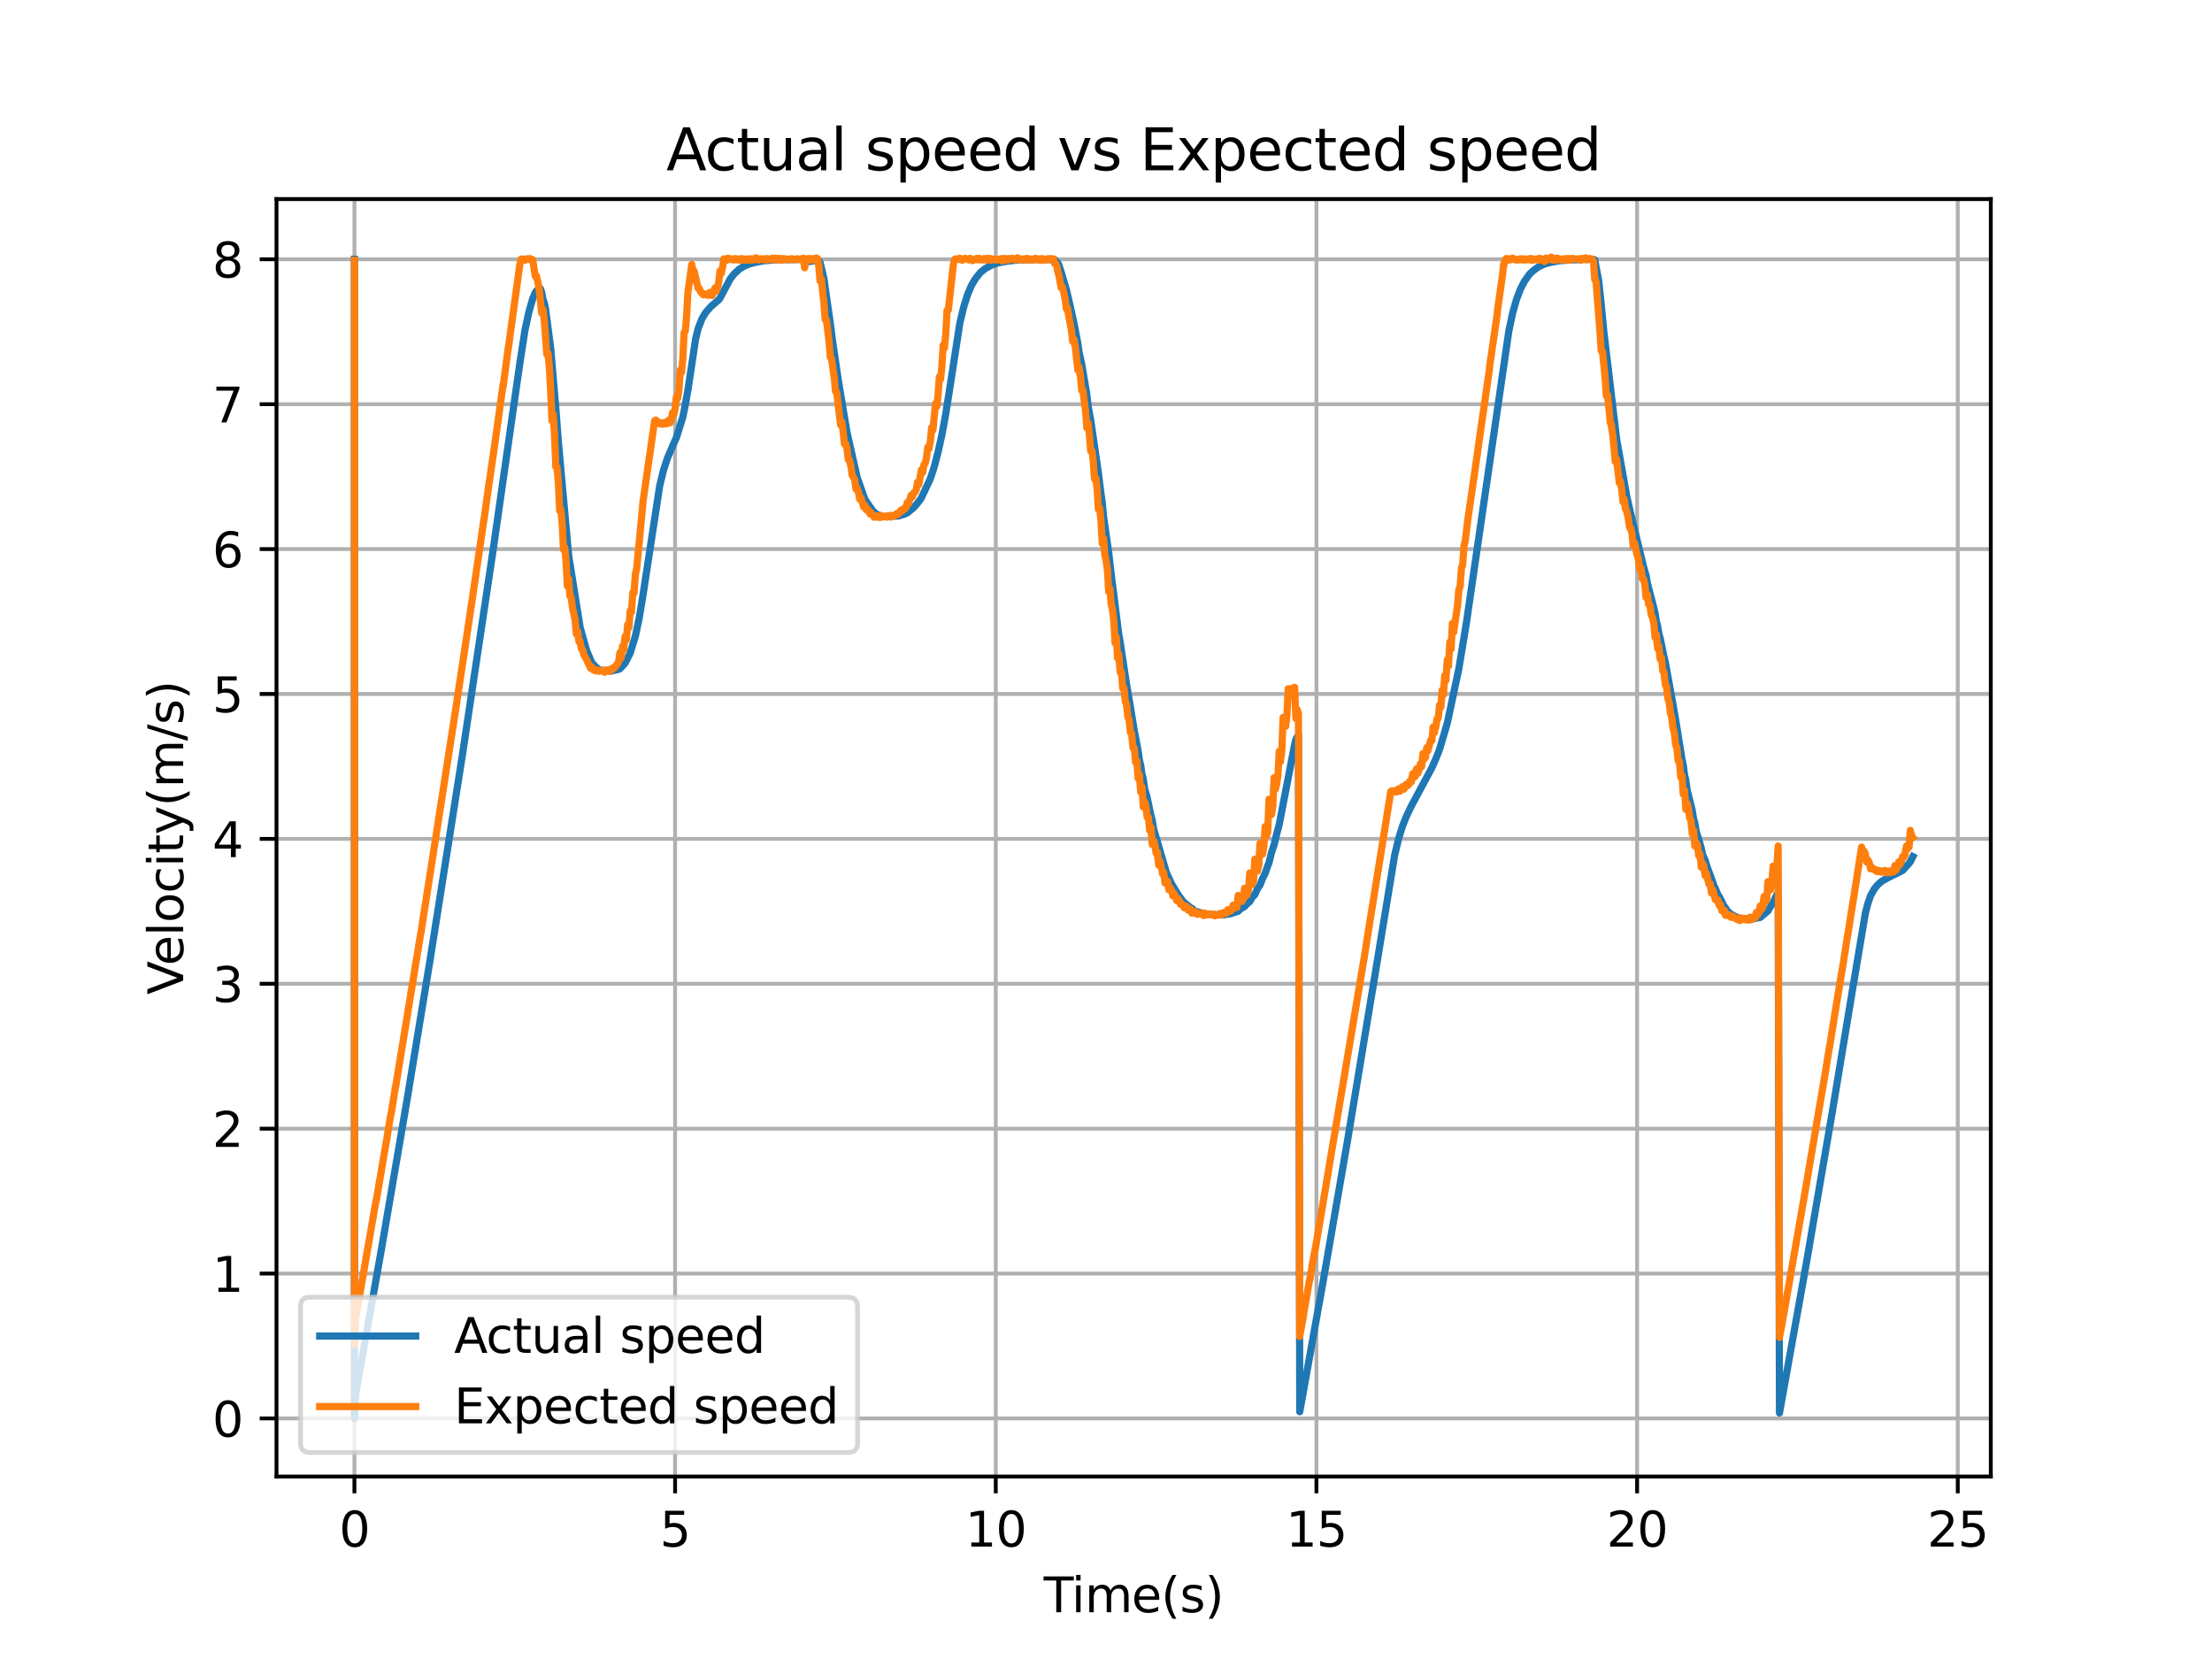 <?xml version="1.0" encoding="utf-8" standalone="no"?>
<!DOCTYPE svg PUBLIC "-//W3C//DTD SVG 1.1//EN"
  "http://www.w3.org/Graphics/SVG/1.1/DTD/svg11.dtd">
<svg xmlns:xlink="http://www.w3.org/1999/xlink" width="460.8pt" height="345.6pt" viewBox="0 0 460.8 345.6" xmlns="http://www.w3.org/2000/svg" version="1.1">
 <defs>
  <style type="text/css">*{stroke-linejoin: round; stroke-linecap: butt}</style>
 </defs>
 <g id="figure_1">
  <g id="patch_1">
   <path d="M 0 345.6 
L 460.8 345.6 
L 460.8 0 
L 0 0 
z
" style="fill: #ffffff"/>
  </g>
  <g id="axes_1">
   <g id="patch_2">
    <path d="M 57.6 307.584 
L 414.72 307.584 
L 414.72 41.472 
L 57.6 41.472 
z
" style="fill: #ffffff"/>
   </g>
   <g id="matplotlib.axis_1">
    <g id="xtick_1">
     <g id="line2d_1">
      <path d="M 73.833 307.584 
L 73.833 41.472 
" clip-path="url(#p7db3fc5809)" style="fill: none; stroke: #b0b0b0; stroke-width: 0.8; stroke-linecap: square"/>
     </g>
     <g id="line2d_2">
      <defs>
       <path id="mbd33df1f27" d="M 0 0 
L 0 3.5 
" style="stroke: #000000; stroke-width: 0.8"/>
      </defs>
      <g>
       <use xlink:href="#mbd33df1f27" x="73.833" y="307.584" style="stroke: #000000; stroke-width: 0.8"/>
      </g>
     </g>
     <g id="text_1">
      <!-- 0 -->
      <g transform="translate(70.651 322.182) scale(0.1 -0.1)">
       <defs>
        <path id="DejaVuSans-30" d="M 2034 4250 
Q 1547 4250 1301 3770 
Q 1056 3291 1056 2328 
Q 1056 1369 1301 889 
Q 1547 409 2034 409 
Q 2525 409 2770 889 
Q 3016 1369 3016 2328 
Q 3016 3291 2770 3770 
Q 2525 4250 2034 4250 
z
M 2034 4750 
Q 2819 4750 3233 4129 
Q 3647 3509 3647 2328 
Q 3647 1150 3233 529 
Q 2819 -91 2034 -91 
Q 1250 -91 836 529 
Q 422 1150 422 2328 
Q 422 3509 836 4129 
Q 1250 4750 2034 4750 
z
" transform="scale(0.016)"/>
       </defs>
       <use xlink:href="#DejaVuSans-30"/>
      </g>
     </g>
    </g>
    <g id="xtick_2">
     <g id="line2d_3">
      <path d="M 140.634 307.584 
L 140.634 41.472 
" clip-path="url(#p7db3fc5809)" style="fill: none; stroke: #b0b0b0; stroke-width: 0.8; stroke-linecap: square"/>
     </g>
     <g id="line2d_4">
      <g>
       <use xlink:href="#mbd33df1f27" x="140.634" y="307.584" style="stroke: #000000; stroke-width: 0.8"/>
      </g>
     </g>
     <g id="text_2">
      <!-- 5 -->
      <g transform="translate(137.453 322.182) scale(0.1 -0.1)">
       <defs>
        <path id="DejaVuSans-35" d="M 691 4666 
L 3169 4666 
L 3169 4134 
L 1269 4134 
L 1269 2991 
Q 1406 3038 1543 3061 
Q 1681 3084 1819 3084 
Q 2600 3084 3056 2656 
Q 3513 2228 3513 1497 
Q 3513 744 3044 326 
Q 2575 -91 1722 -91 
Q 1428 -91 1123 -41 
Q 819 9 494 109 
L 494 744 
Q 775 591 1075 516 
Q 1375 441 1709 441 
Q 2250 441 2565 725 
Q 2881 1009 2881 1497 
Q 2881 1984 2565 2268 
Q 2250 2553 1709 2553 
Q 1456 2553 1204 2497 
Q 953 2441 691 2322 
L 691 4666 
z
" transform="scale(0.016)"/>
       </defs>
       <use xlink:href="#DejaVuSans-35"/>
      </g>
     </g>
    </g>
    <g id="xtick_3">
     <g id="line2d_5">
      <path d="M 207.435 307.584 
L 207.435 41.472 
" clip-path="url(#p7db3fc5809)" style="fill: none; stroke: #b0b0b0; stroke-width: 0.8; stroke-linecap: square"/>
     </g>
     <g id="line2d_6">
      <g>
       <use xlink:href="#mbd33df1f27" x="207.435" y="307.584" style="stroke: #000000; stroke-width: 0.8"/>
      </g>
     </g>
     <g id="text_3">
      <!-- 10 -->
      <g transform="translate(201.073 322.182) scale(0.1 -0.1)">
       <defs>
        <path id="DejaVuSans-31" d="M 794 531 
L 1825 531 
L 1825 4091 
L 703 3866 
L 703 4441 
L 1819 4666 
L 2450 4666 
L 2450 531 
L 3481 531 
L 3481 0 
L 794 0 
L 794 531 
z
" transform="scale(0.016)"/>
       </defs>
       <use xlink:href="#DejaVuSans-31"/>
       <use xlink:href="#DejaVuSans-30" x="63.623"/>
      </g>
     </g>
    </g>
    <g id="xtick_4">
     <g id="line2d_7">
      <path d="M 274.237 307.584 
L 274.237 41.472 
" clip-path="url(#p7db3fc5809)" style="fill: none; stroke: #b0b0b0; stroke-width: 0.8; stroke-linecap: square"/>
     </g>
     <g id="line2d_8">
      <g>
       <use xlink:href="#mbd33df1f27" x="274.237" y="307.584" style="stroke: #000000; stroke-width: 0.8"/>
      </g>
     </g>
     <g id="text_4">
      <!-- 15 -->
      <g transform="translate(267.874 322.182) scale(0.1 -0.1)">
       <use xlink:href="#DejaVuSans-31"/>
       <use xlink:href="#DejaVuSans-35" x="63.623"/>
      </g>
     </g>
    </g>
    <g id="xtick_5">
     <g id="line2d_9">
      <path d="M 341.038 307.584 
L 341.038 41.472 
" clip-path="url(#p7db3fc5809)" style="fill: none; stroke: #b0b0b0; stroke-width: 0.8; stroke-linecap: square"/>
     </g>
     <g id="line2d_10">
      <g>
       <use xlink:href="#mbd33df1f27" x="341.038" y="307.584" style="stroke: #000000; stroke-width: 0.8"/>
      </g>
     </g>
     <g id="text_5">
      <!-- 20 -->
      <g transform="translate(334.676 322.182) scale(0.1 -0.1)">
       <defs>
        <path id="DejaVuSans-32" d="M 1228 531 
L 3431 531 
L 3431 0 
L 469 0 
L 469 531 
Q 828 903 1448 1529 
Q 2069 2156 2228 2338 
Q 2531 2678 2651 2914 
Q 2772 3150 2772 3378 
Q 2772 3750 2511 3984 
Q 2250 4219 1831 4219 
Q 1534 4219 1204 4116 
Q 875 4013 500 3803 
L 500 4441 
Q 881 4594 1212 4672 
Q 1544 4750 1819 4750 
Q 2544 4750 2975 4387 
Q 3406 4025 3406 3419 
Q 3406 3131 3298 2873 
Q 3191 2616 2906 2266 
Q 2828 2175 2409 1742 
Q 1991 1309 1228 531 
z
" transform="scale(0.016)"/>
       </defs>
       <use xlink:href="#DejaVuSans-32"/>
       <use xlink:href="#DejaVuSans-30" x="63.623"/>
      </g>
     </g>
    </g>
    <g id="xtick_6">
     <g id="line2d_11">
      <path d="M 407.839 307.584 
L 407.839 41.472 
" clip-path="url(#p7db3fc5809)" style="fill: none; stroke: #b0b0b0; stroke-width: 0.8; stroke-linecap: square"/>
     </g>
     <g id="line2d_12">
      <g>
       <use xlink:href="#mbd33df1f27" x="407.839" y="307.584" style="stroke: #000000; stroke-width: 0.8"/>
      </g>
     </g>
     <g id="text_6">
      <!-- 25 -->
      <g transform="translate(401.477 322.182) scale(0.1 -0.1)">
       <use xlink:href="#DejaVuSans-32"/>
       <use xlink:href="#DejaVuSans-35" x="63.623"/>
      </g>
     </g>
    </g>
    <g id="text_7">
     <!-- Time(s) -->
     <g transform="translate(217.42 335.861) scale(0.1 -0.1)">
      <defs>
       <path id="DejaVuSans-54" d="M -19 4666 
L 3928 4666 
L 3928 4134 
L 2272 4134 
L 2272 0 
L 1638 0 
L 1638 4134 
L -19 4134 
L -19 4666 
z
" transform="scale(0.016)"/>
       <path id="DejaVuSans-69" d="M 603 3500 
L 1178 3500 
L 1178 0 
L 603 0 
L 603 3500 
z
M 603 4863 
L 1178 4863 
L 1178 4134 
L 603 4134 
L 603 4863 
z
" transform="scale(0.016)"/>
       <path id="DejaVuSans-6d" d="M 3328 2828 
Q 3544 3216 3844 3400 
Q 4144 3584 4550 3584 
Q 5097 3584 5394 3201 
Q 5691 2819 5691 2113 
L 5691 0 
L 5113 0 
L 5113 2094 
Q 5113 2597 4934 2840 
Q 4756 3084 4391 3084 
Q 3944 3084 3684 2787 
Q 3425 2491 3425 1978 
L 3425 0 
L 2847 0 
L 2847 2094 
Q 2847 2600 2669 2842 
Q 2491 3084 2119 3084 
Q 1678 3084 1418 2786 
Q 1159 2488 1159 1978 
L 1159 0 
L 581 0 
L 581 3500 
L 1159 3500 
L 1159 2956 
Q 1356 3278 1631 3431 
Q 1906 3584 2284 3584 
Q 2666 3584 2933 3390 
Q 3200 3197 3328 2828 
z
" transform="scale(0.016)"/>
       <path id="DejaVuSans-65" d="M 3597 1894 
L 3597 1613 
L 953 1613 
Q 991 1019 1311 708 
Q 1631 397 2203 397 
Q 2534 397 2845 478 
Q 3156 559 3463 722 
L 3463 178 
Q 3153 47 2828 -22 
Q 2503 -91 2169 -91 
Q 1331 -91 842 396 
Q 353 884 353 1716 
Q 353 2575 817 3079 
Q 1281 3584 2069 3584 
Q 2775 3584 3186 3129 
Q 3597 2675 3597 1894 
z
M 3022 2063 
Q 3016 2534 2758 2815 
Q 2500 3097 2075 3097 
Q 1594 3097 1305 2825 
Q 1016 2553 972 2059 
L 3022 2063 
z
" transform="scale(0.016)"/>
       <path id="DejaVuSans-28" d="M 1984 4856 
Q 1566 4138 1362 3434 
Q 1159 2731 1159 2009 
Q 1159 1288 1364 580 
Q 1569 -128 1984 -844 
L 1484 -844 
Q 1016 -109 783 600 
Q 550 1309 550 2009 
Q 550 2706 781 3412 
Q 1013 4119 1484 4856 
L 1984 4856 
z
" transform="scale(0.016)"/>
       <path id="DejaVuSans-73" d="M 2834 3397 
L 2834 2853 
Q 2591 2978 2328 3040 
Q 2066 3103 1784 3103 
Q 1356 3103 1142 2972 
Q 928 2841 928 2578 
Q 928 2378 1081 2264 
Q 1234 2150 1697 2047 
L 1894 2003 
Q 2506 1872 2764 1633 
Q 3022 1394 3022 966 
Q 3022 478 2636 193 
Q 2250 -91 1575 -91 
Q 1294 -91 989 -36 
Q 684 19 347 128 
L 347 722 
Q 666 556 975 473 
Q 1284 391 1588 391 
Q 1994 391 2212 530 
Q 2431 669 2431 922 
Q 2431 1156 2273 1281 
Q 2116 1406 1581 1522 
L 1381 1569 
Q 847 1681 609 1914 
Q 372 2147 372 2553 
Q 372 3047 722 3315 
Q 1072 3584 1716 3584 
Q 2034 3584 2315 3537 
Q 2597 3491 2834 3397 
z
" transform="scale(0.016)"/>
       <path id="DejaVuSans-29" d="M 513 4856 
L 1013 4856 
Q 1481 4119 1714 3412 
Q 1947 2706 1947 2009 
Q 1947 1309 1714 600 
Q 1481 -109 1013 -844 
L 513 -844 
Q 928 -128 1133 580 
Q 1338 1288 1338 2009 
Q 1338 2731 1133 3434 
Q 928 4138 513 4856 
z
" transform="scale(0.016)"/>
      </defs>
      <use xlink:href="#DejaVuSans-54"/>
      <use xlink:href="#DejaVuSans-69" x="57.959"/>
      <use xlink:href="#DejaVuSans-6d" x="85.742"/>
      <use xlink:href="#DejaVuSans-65" x="183.154"/>
      <use xlink:href="#DejaVuSans-28" x="244.678"/>
      <use xlink:href="#DejaVuSans-73" x="283.691"/>
      <use xlink:href="#DejaVuSans-29" x="335.791"/>
     </g>
    </g>
   </g>
   <g id="matplotlib.axis_2">
    <g id="ytick_1">
     <g id="line2d_13">
      <path d="M 57.6 295.488 
L 414.72 295.488 
" clip-path="url(#p7db3fc5809)" style="fill: none; stroke: #b0b0b0; stroke-width: 0.8; stroke-linecap: square"/>
     </g>
     <g id="line2d_14">
      <defs>
       <path id="m318702f6f9" d="M 0 0 
L -3.5 0 
" style="stroke: #000000; stroke-width: 0.8"/>
      </defs>
      <g>
       <use xlink:href="#m318702f6f9" x="57.6" y="295.488" style="stroke: #000000; stroke-width: 0.8"/>
      </g>
     </g>
     <g id="text_8">
      <!-- 0 -->
      <g transform="translate(44.237 299.287) scale(0.1 -0.1)">
       <use xlink:href="#DejaVuSans-30"/>
      </g>
     </g>
    </g>
    <g id="ytick_2">
     <g id="line2d_15">
      <path d="M 57.6 265.304 
L 414.72 265.304 
" clip-path="url(#p7db3fc5809)" style="fill: none; stroke: #b0b0b0; stroke-width: 0.8; stroke-linecap: square"/>
     </g>
     <g id="line2d_16">
      <g>
       <use xlink:href="#m318702f6f9" x="57.6" y="265.304" style="stroke: #000000; stroke-width: 0.8"/>
      </g>
     </g>
     <g id="text_9">
      <!-- 1 -->
      <g transform="translate(44.237 269.103) scale(0.1 -0.1)">
       <use xlink:href="#DejaVuSans-31"/>
      </g>
     </g>
    </g>
    <g id="ytick_3">
     <g id="line2d_17">
      <path d="M 57.6 235.12 
L 414.72 235.12 
" clip-path="url(#p7db3fc5809)" style="fill: none; stroke: #b0b0b0; stroke-width: 0.8; stroke-linecap: square"/>
     </g>
     <g id="line2d_18">
      <g>
       <use xlink:href="#m318702f6f9" x="57.6" y="235.12" style="stroke: #000000; stroke-width: 0.8"/>
      </g>
     </g>
     <g id="text_10">
      <!-- 2 -->
      <g transform="translate(44.237 238.919) scale(0.1 -0.1)">
       <use xlink:href="#DejaVuSans-32"/>
      </g>
     </g>
    </g>
    <g id="ytick_4">
     <g id="line2d_19">
      <path d="M 57.6 204.936 
L 414.72 204.936 
" clip-path="url(#p7db3fc5809)" style="fill: none; stroke: #b0b0b0; stroke-width: 0.8; stroke-linecap: square"/>
     </g>
     <g id="line2d_20">
      <g>
       <use xlink:href="#m318702f6f9" x="57.6" y="204.936" style="stroke: #000000; stroke-width: 0.8"/>
      </g>
     </g>
     <g id="text_11">
      <!-- 3 -->
      <g transform="translate(44.237 208.735) scale(0.1 -0.1)">
       <defs>
        <path id="DejaVuSans-33" d="M 2597 2516 
Q 3050 2419 3304 2112 
Q 3559 1806 3559 1356 
Q 3559 666 3084 287 
Q 2609 -91 1734 -91 
Q 1441 -91 1130 -33 
Q 819 25 488 141 
L 488 750 
Q 750 597 1062 519 
Q 1375 441 1716 441 
Q 2309 441 2620 675 
Q 2931 909 2931 1356 
Q 2931 1769 2642 2001 
Q 2353 2234 1838 2234 
L 1294 2234 
L 1294 2753 
L 1863 2753 
Q 2328 2753 2575 2939 
Q 2822 3125 2822 3475 
Q 2822 3834 2567 4026 
Q 2313 4219 1838 4219 
Q 1578 4219 1281 4162 
Q 984 4106 628 3988 
L 628 4550 
Q 988 4650 1302 4700 
Q 1616 4750 1894 4750 
Q 2613 4750 3031 4423 
Q 3450 4097 3450 3541 
Q 3450 3153 3228 2886 
Q 3006 2619 2597 2516 
z
" transform="scale(0.016)"/>
       </defs>
       <use xlink:href="#DejaVuSans-33"/>
      </g>
     </g>
    </g>
    <g id="ytick_5">
     <g id="line2d_21">
      <path d="M 57.6 174.752 
L 414.72 174.752 
" clip-path="url(#p7db3fc5809)" style="fill: none; stroke: #b0b0b0; stroke-width: 0.8; stroke-linecap: square"/>
     </g>
     <g id="line2d_22">
      <g>
       <use xlink:href="#m318702f6f9" x="57.6" y="174.752" style="stroke: #000000; stroke-width: 0.8"/>
      </g>
     </g>
     <g id="text_12">
      <!-- 4 -->
      <g transform="translate(44.237 178.551) scale(0.1 -0.1)">
       <defs>
        <path id="DejaVuSans-34" d="M 2419 4116 
L 825 1625 
L 2419 1625 
L 2419 4116 
z
M 2253 4666 
L 3047 4666 
L 3047 1625 
L 3713 1625 
L 3713 1100 
L 3047 1100 
L 3047 0 
L 2419 0 
L 2419 1100 
L 313 1100 
L 313 1709 
L 2253 4666 
z
" transform="scale(0.016)"/>
       </defs>
       <use xlink:href="#DejaVuSans-34"/>
      </g>
     </g>
    </g>
    <g id="ytick_6">
     <g id="line2d_23">
      <path d="M 57.6 144.568 
L 414.72 144.568 
" clip-path="url(#p7db3fc5809)" style="fill: none; stroke: #b0b0b0; stroke-width: 0.8; stroke-linecap: square"/>
     </g>
     <g id="line2d_24">
      <g>
       <use xlink:href="#m318702f6f9" x="57.6" y="144.568" style="stroke: #000000; stroke-width: 0.8"/>
      </g>
     </g>
     <g id="text_13">
      <!-- 5 -->
      <g transform="translate(44.237 148.367) scale(0.1 -0.1)">
       <use xlink:href="#DejaVuSans-35"/>
      </g>
     </g>
    </g>
    <g id="ytick_7">
     <g id="line2d_25">
      <path d="M 57.6 114.384 
L 414.72 114.384 
" clip-path="url(#p7db3fc5809)" style="fill: none; stroke: #b0b0b0; stroke-width: 0.8; stroke-linecap: square"/>
     </g>
     <g id="line2d_26">
      <g>
       <use xlink:href="#m318702f6f9" x="57.6" y="114.384" style="stroke: #000000; stroke-width: 0.8"/>
      </g>
     </g>
     <g id="text_14">
      <!-- 6 -->
      <g transform="translate(44.237 118.183) scale(0.1 -0.1)">
       <defs>
        <path id="DejaVuSans-36" d="M 2113 2584 
Q 1688 2584 1439 2293 
Q 1191 2003 1191 1497 
Q 1191 994 1439 701 
Q 1688 409 2113 409 
Q 2538 409 2786 701 
Q 3034 994 3034 1497 
Q 3034 2003 2786 2293 
Q 2538 2584 2113 2584 
z
M 3366 4563 
L 3366 3988 
Q 3128 4100 2886 4159 
Q 2644 4219 2406 4219 
Q 1781 4219 1451 3797 
Q 1122 3375 1075 2522 
Q 1259 2794 1537 2939 
Q 1816 3084 2150 3084 
Q 2853 3084 3261 2657 
Q 3669 2231 3669 1497 
Q 3669 778 3244 343 
Q 2819 -91 2113 -91 
Q 1303 -91 875 529 
Q 447 1150 447 2328 
Q 447 3434 972 4092 
Q 1497 4750 2381 4750 
Q 2619 4750 2861 4703 
Q 3103 4656 3366 4563 
z
" transform="scale(0.016)"/>
       </defs>
       <use xlink:href="#DejaVuSans-36"/>
      </g>
     </g>
    </g>
    <g id="ytick_8">
     <g id="line2d_27">
      <path d="M 57.6 84.199 
L 414.72 84.199 
" clip-path="url(#p7db3fc5809)" style="fill: none; stroke: #b0b0b0; stroke-width: 0.8; stroke-linecap: square"/>
     </g>
     <g id="line2d_28">
      <g>
       <use xlink:href="#m318702f6f9" x="57.6" y="84.199" style="stroke: #000000; stroke-width: 0.8"/>
      </g>
     </g>
     <g id="text_15">
      <!-- 7 -->
      <g transform="translate(44.237 87.999) scale(0.1 -0.1)">
       <defs>
        <path id="DejaVuSans-37" d="M 525 4666 
L 3525 4666 
L 3525 4397 
L 1831 0 
L 1172 0 
L 2766 4134 
L 525 4134 
L 525 4666 
z
" transform="scale(0.016)"/>
       </defs>
       <use xlink:href="#DejaVuSans-37"/>
      </g>
     </g>
    </g>
    <g id="ytick_9">
     <g id="line2d_29">
      <path d="M 57.6 54.015 
L 414.72 54.015 
" clip-path="url(#p7db3fc5809)" style="fill: none; stroke: #b0b0b0; stroke-width: 0.8; stroke-linecap: square"/>
     </g>
     <g id="line2d_30">
      <g>
       <use xlink:href="#m318702f6f9" x="57.6" y="54.015" style="stroke: #000000; stroke-width: 0.8"/>
      </g>
     </g>
     <g id="text_16">
      <!-- 8 -->
      <g transform="translate(44.237 57.815) scale(0.1 -0.1)">
       <defs>
        <path id="DejaVuSans-38" d="M 2034 2216 
Q 1584 2216 1326 1975 
Q 1069 1734 1069 1313 
Q 1069 891 1326 650 
Q 1584 409 2034 409 
Q 2484 409 2743 651 
Q 3003 894 3003 1313 
Q 3003 1734 2745 1975 
Q 2488 2216 2034 2216 
z
M 1403 2484 
Q 997 2584 770 2862 
Q 544 3141 544 3541 
Q 544 4100 942 4425 
Q 1341 4750 2034 4750 
Q 2731 4750 3128 4425 
Q 3525 4100 3525 3541 
Q 3525 3141 3298 2862 
Q 3072 2584 2669 2484 
Q 3125 2378 3379 2068 
Q 3634 1759 3634 1313 
Q 3634 634 3220 271 
Q 2806 -91 2034 -91 
Q 1263 -91 848 271 
Q 434 634 434 1313 
Q 434 1759 690 2068 
Q 947 2378 1403 2484 
z
M 1172 3481 
Q 1172 3119 1398 2916 
Q 1625 2713 2034 2713 
Q 2441 2713 2670 2916 
Q 2900 3119 2900 3481 
Q 2900 3844 2670 4047 
Q 2441 4250 2034 4250 
Q 1625 4250 1398 4047 
Q 1172 3844 1172 3481 
z
" transform="scale(0.016)"/>
       </defs>
       <use xlink:href="#DejaVuSans-38"/>
      </g>
     </g>
    </g>
    <g id="text_17">
     <!-- Velocity(m/s) -->
     <g transform="translate(38.158 207.205) rotate(-90) scale(0.1 -0.1)">
      <defs>
       <path id="DejaVuSans-56" d="M 1831 0 
L 50 4666 
L 709 4666 
L 2188 738 
L 3669 4666 
L 4325 4666 
L 2547 0 
L 1831 0 
z
" transform="scale(0.016)"/>
       <path id="DejaVuSans-6c" d="M 603 4863 
L 1178 4863 
L 1178 0 
L 603 0 
L 603 4863 
z
" transform="scale(0.016)"/>
       <path id="DejaVuSans-6f" d="M 1959 3097 
Q 1497 3097 1228 2736 
Q 959 2375 959 1747 
Q 959 1119 1226 758 
Q 1494 397 1959 397 
Q 2419 397 2687 759 
Q 2956 1122 2956 1747 
Q 2956 2369 2687 2733 
Q 2419 3097 1959 3097 
z
M 1959 3584 
Q 2709 3584 3137 3096 
Q 3566 2609 3566 1747 
Q 3566 888 3137 398 
Q 2709 -91 1959 -91 
Q 1206 -91 779 398 
Q 353 888 353 1747 
Q 353 2609 779 3096 
Q 1206 3584 1959 3584 
z
" transform="scale(0.016)"/>
       <path id="DejaVuSans-63" d="M 3122 3366 
L 3122 2828 
Q 2878 2963 2633 3030 
Q 2388 3097 2138 3097 
Q 1578 3097 1268 2742 
Q 959 2388 959 1747 
Q 959 1106 1268 751 
Q 1578 397 2138 397 
Q 2388 397 2633 464 
Q 2878 531 3122 666 
L 3122 134 
Q 2881 22 2623 -34 
Q 2366 -91 2075 -91 
Q 1284 -91 818 406 
Q 353 903 353 1747 
Q 353 2603 823 3093 
Q 1294 3584 2113 3584 
Q 2378 3584 2631 3529 
Q 2884 3475 3122 3366 
z
" transform="scale(0.016)"/>
       <path id="DejaVuSans-74" d="M 1172 4494 
L 1172 3500 
L 2356 3500 
L 2356 3053 
L 1172 3053 
L 1172 1153 
Q 1172 725 1289 603 
Q 1406 481 1766 481 
L 2356 481 
L 2356 0 
L 1766 0 
Q 1100 0 847 248 
Q 594 497 594 1153 
L 594 3053 
L 172 3053 
L 172 3500 
L 594 3500 
L 594 4494 
L 1172 4494 
z
" transform="scale(0.016)"/>
       <path id="DejaVuSans-79" d="M 2059 -325 
Q 1816 -950 1584 -1140 
Q 1353 -1331 966 -1331 
L 506 -1331 
L 506 -850 
L 844 -850 
Q 1081 -850 1212 -737 
Q 1344 -625 1503 -206 
L 1606 56 
L 191 3500 
L 800 3500 
L 1894 763 
L 2988 3500 
L 3597 3500 
L 2059 -325 
z
" transform="scale(0.016)"/>
       <path id="DejaVuSans-2f" d="M 1625 4666 
L 2156 4666 
L 531 -594 
L 0 -594 
L 1625 4666 
z
" transform="scale(0.016)"/>
      </defs>
      <use xlink:href="#DejaVuSans-56"/>
      <use xlink:href="#DejaVuSans-65" x="60.658"/>
      <use xlink:href="#DejaVuSans-6c" x="122.182"/>
      <use xlink:href="#DejaVuSans-6f" x="149.965"/>
      <use xlink:href="#DejaVuSans-63" x="211.146"/>
      <use xlink:href="#DejaVuSans-69" x="266.127"/>
      <use xlink:href="#DejaVuSans-74" x="293.91"/>
      <use xlink:href="#DejaVuSans-79" x="333.119"/>
      <use xlink:href="#DejaVuSans-28" x="392.299"/>
      <use xlink:href="#DejaVuSans-6d" x="431.312"/>
      <use xlink:href="#DejaVuSans-2f" x="528.725"/>
      <use xlink:href="#DejaVuSans-73" x="562.416"/>
      <use xlink:href="#DejaVuSans-29" x="614.516"/>
     </g>
    </g>
   </g>
   <g id="line2d_31">
    <path d="M 73.833 54.015 
L 73.833 295.488 
L 74.1 290.323 
L 74.1 290.323 
L 79.444 260.327 
L 79.444 260.327 
L 84.788 229.146 
L 84.788 229.146 
L 89.598 199.942 
L 89.598 199.942 
L 96.278 157.6 
L 96.278 157.6 
L 102.691 114.803 
L 102.691 114.803 
L 108.302 75.613 
L 108.302 75.613 
L 109.371 68.72 
L 109.371 68.72 
L 110.173 65.005 
L 110.173 65.005 
L 110.974 62.202 
L 110.974 62.202 
L 111.509 60.937 
L 111.509 60.937 
L 112.043 60.294 
L 112.043 60.294 
L 112.31 60.138 
L 112.31 60.138 
L 112.578 60.134 
L 112.578 60.134 
L 112.845 60.93 
L 112.845 60.93 
L 113.112 62.398 
L 113.112 62.398 
L 113.379 63.108 
L 113.379 63.108 
L 113.646 64.324 
L 113.646 64.324 
L 114.715 72.55 
L 114.715 72.55 
L 115.784 85.025 
L 115.784 85.025 
L 116.318 92.023 
L 116.318 92.023 
L 118.456 115.676 
L 118.456 115.676 
L 120.861 130.743 
L 120.861 130.743 
L 122.197 135.488 
L 122.197 135.488 
L 123.266 138.04 
L 123.266 138.04 
L 124.602 139.449 
L 124.602 139.449 
L 125.403 139.638 
L 125.403 139.638 
L 127.274 139.809 
L 127.274 139.809 
L 128.877 139.436 
L 128.877 139.436 
L 129.144 139.296 
L 129.144 139.296 
L 130.213 138.146 
L 130.213 138.146 
L 131.282 136.048 
L 131.282 136.048 
L 132.351 132.566 
L 132.351 132.566 
L 133.152 128.787 
L 133.152 128.787 
L 133.954 123.916 
L 133.954 123.916 
L 137.428 101.201 
L 137.428 101.201 
L 138.229 97.925 
L 138.229 97.925 
L 139.031 95.461 
L 139.031 95.461 
L 140.367 92.343 
L 140.367 92.343 
L 140.901 91.184 
L 140.901 91.184 
L 142.237 86.913 
L 142.237 86.913 
L 142.772 84.257 
L 142.772 84.257 
L 143.306 81.277 
L 143.306 81.277 
L 144.909 70.607 
L 144.909 70.607 
L 145.444 68.419 
L 145.444 68.419 
L 146.245 66.371 
L 146.245 66.371 
L 147.047 65.054 
L 147.047 65.054 
L 148.116 63.841 
L 148.116 63.841 
L 149.719 62.459 
L 149.719 62.459 
L 149.986 62.116 
L 149.986 62.116 
L 152.124 58.091 
L 152.124 58.091 
L 152.926 57.063 
L 152.926 57.063 
L 153.994 56.079 
L 153.994 56.079 
L 155.063 55.422 
L 155.063 55.422 
L 156.132 54.986 
L 156.132 54.986 
L 157.201 54.691 
L 157.201 54.691 
L 159.071 54.337 
L 159.071 54.337 
L 160.942 54.17 
L 160.942 54.17 
L 162.812 54.048 
L 162.812 54.048 
L 163.347 54.082 
L 163.347 54.082 
L 167.087 54.041 
L 167.087 54.041 
L 167.622 54.008 
L 167.622 54.008 
L 167.889 54.586 
L 167.889 54.586 
L 169.492 54.341 
L 169.492 54.341 
L 170.561 54.258 
L 170.561 54.258 
L 170.828 54.658 
L 170.828 54.658 
L 171.363 56.823 
L 171.363 56.823 
L 171.63 58.022 
L 171.63 58.022 
L 172.966 67.356 
L 172.966 67.356 
L 173.5 71.517 
L 173.5 71.517 
L 174.035 75.087 
L 174.035 75.087 
L 174.569 78.828 
L 174.569 78.828 
L 176.44 90.064 
L 176.44 90.064 
L 178.577 99.506 
L 178.577 99.506 
L 180.18 104.055 
L 180.18 104.055 
L 181.784 106.367 
L 181.784 106.367 
L 182.585 107.153 
L 182.585 107.153 
L 183.921 107.613 
L 183.921 107.613 
L 187.128 107.493 
L 187.128 107.493 
L 188.464 107.092 
L 188.464 107.092 
L 188.998 106.844 
L 188.998 106.844 
L 190.334 105.748 
L 190.334 105.748 
L 191.403 104.498 
L 191.403 104.498 
L 191.938 103.717 
L 191.938 103.717 
L 193.808 99.71 
L 193.808 99.71 
L 194.61 97.274 
L 194.61 97.274 
L 195.411 94.213 
L 195.411 94.213 
L 196.213 90.581 
L 196.213 90.581 
L 197.014 86.242 
L 197.014 86.242 
L 197.816 81.152 
L 197.816 81.152 
L 199.954 67.315 
L 199.954 67.315 
L 200.755 63.949 
L 200.755 63.949 
L 201.557 61.393 
L 201.557 61.393 
L 202.359 59.486 
L 202.359 59.486 
L 203.16 58.131 
L 203.16 58.131 
L 204.229 56.766 
L 204.229 56.766 
L 205.298 55.919 
L 205.298 55.919 
L 206.634 55.194 
L 206.634 55.194 
L 207.703 54.817 
L 207.703 54.817 
L 209.039 54.54 
L 209.039 54.54 
L 210.107 54.38 
L 210.107 54.38 
L 211.711 54.186 
L 211.711 54.186 
L 216.788 54.04 
L 216.788 54.04 
L 217.322 54.089 
L 217.322 54.089 
L 219.727 54.102 
L 219.727 54.102 
L 220.528 55.024 
L 220.528 55.024 
L 221.063 56.676 
L 221.063 56.676 
L 221.597 58.505 
L 221.597 58.505 
L 222.132 60.31 
L 222.132 60.31 
L 222.666 62.578 
L 222.666 62.578 
L 223.468 66.14 
L 223.468 66.14 
L 224.002 68.756 
L 224.002 68.756 
L 224.537 71.565 
L 224.537 71.565 
L 224.804 73.44 
L 224.804 73.44 
L 225.338 75.834 
L 225.338 75.834 
L 225.873 79.007 
L 225.873 79.007 
L 226.407 82.187 
L 226.407 82.187 
L 226.674 84.578 
L 226.674 84.578 
L 227.209 87.511 
L 227.209 87.511 
L 227.743 91.174 
L 227.743 91.174 
L 228.812 98.551 
L 228.812 98.551 
L 229.346 102.81 
L 229.346 102.81 
L 229.613 104.625 
L 229.613 104.625 
L 229.881 107.581 
L 229.881 107.581 
L 230.415 111.31 
L 230.415 111.31 
L 230.949 115.039 
L 230.949 115.039 
L 231.484 119.637 
L 231.484 119.637 
L 233.087 132.37 
L 233.087 132.37 
L 233.354 133.741 
L 233.354 133.741 
L 233.889 137.366 
L 233.889 137.366 
L 234.69 142.605 
L 234.69 142.605 
L 235.492 147.31 
L 235.492 147.31 
L 236.294 152.258 
L 236.294 152.258 
L 237.095 156.427 
L 237.095 156.427 
L 237.362 158.401 
L 237.362 158.401 
L 237.63 159.426 
L 237.63 159.426 
L 237.897 161.35 
L 237.897 161.35 
L 238.164 162.263 
L 238.164 162.263 
L 238.431 164.249 
L 238.431 164.249 
L 238.966 166.099 
L 238.966 166.099 
L 239.767 169.949 
L 239.767 169.949 
L 240.034 170.897 
L 240.034 170.897 
L 240.302 172.621 
L 240.302 172.621 
L 242.974 181.764 
L 242.974 181.764 
L 244.043 184.099 
L 244.043 184.099 
L 245.646 186.754 
L 245.646 186.754 
L 245.913 187.035 
L 245.913 187.035 
L 246.447 187.81 
L 246.447 187.81 
L 248.051 189.133 
L 248.051 189.133 
L 248.318 189.229 
L 248.318 189.229 
L 248.852 189.787 
L 248.852 189.787 
L 250.455 190.228 
L 250.455 190.228 
L 250.723 190.251 
L 250.723 190.251 
L 250.99 190.414 
L 250.99 190.414 
L 251.792 190.467 
L 251.792 190.467 
L 254.731 190.604 
L 254.731 190.604 
L 256.334 190.351 
L 256.334 190.351 
L 257.937 189.823 
L 257.937 189.823 
L 258.472 189.305 
L 258.472 189.305 
L 259.273 188.84 
L 259.273 188.84 
L 259.808 188.236 
L 259.808 188.236 
L 260.342 187.833 
L 260.342 187.833 
L 260.876 186.894 
L 260.876 186.894 
L 261.411 186.352 
L 261.411 186.352 
L 261.945 185.152 
L 261.945 185.152 
L 262.48 184.385 
L 262.48 184.385 
L 263.014 182.993 
L 263.014 182.993 
L 263.549 181.951 
L 263.549 181.951 
L 264.083 180.4 
L 264.083 180.4 
L 264.35 179.737 
L 264.35 179.737 
L 264.885 177.569 
L 264.885 177.569 
L 265.419 175.975 
L 265.419 175.975 
L 265.953 173.735 
L 265.953 173.735 
L 266.488 171.718 
L 266.488 171.718 
L 269.694 155.122 
L 269.694 155.122 
L 269.961 154.027 
L 269.961 154.027 
L 270.496 153.076 
L 270.496 153.076 
L 270.763 294.091 
L 270.763 294.091 
L 275.573 267.277 
L 275.573 267.277 
L 280.65 237.987 
L 280.65 237.987 
L 287.063 199.278 
L 287.063 199.278 
L 290.536 178.129 
L 290.536 178.129 
L 291.338 174.778 
L 291.338 174.778 
L 292.14 172.175 
L 292.14 172.175 
L 292.941 170.132 
L 292.941 170.132 
L 294.01 167.9 
L 294.01 167.9 
L 298.285 159.948 
L 298.285 159.948 
L 299.087 158.124 
L 299.087 158.124 
L 299.888 156.112 
L 299.888 156.112 
L 301.492 150.664 
L 301.492 150.664 
L 303.897 139.342 
L 303.897 139.342 
L 305.5 129.613 
L 305.5 129.613 
L 311.378 89.177 
L 311.378 89.177 
L 314.318 68.957 
L 314.318 68.957 
L 315.119 65.177 
L 315.119 65.177 
L 315.921 62.354 
L 315.921 62.354 
L 316.722 60.258 
L 316.722 60.258 
L 317.524 58.669 
L 317.524 58.669 
L 318.593 57.154 
L 318.593 57.154 
L 319.394 56.387 
L 319.394 56.387 
L 320.463 55.612 
L 320.463 55.612 
L 321.799 54.971 
L 321.799 54.971 
L 322.868 54.699 
L 322.868 54.699 
L 324.739 54.329 
L 324.739 54.329 
L 327.143 54.148 
L 327.143 54.148 
L 330.617 54.017 
L 330.617 54.017 
L 331.686 54.023 
L 331.686 54.023 
L 331.953 54.022 
L 331.953 54.022 
L 332.22 54.152 
L 332.22 54.152 
L 333.022 58.407 
L 333.022 58.407 
L 333.556 63.351 
L 333.556 63.351 
L 334.091 68.909 
L 334.091 68.909 
L 336.763 91.419 
L 336.763 91.419 
L 338.9 103.488 
L 338.9 103.488 
L 339.702 106.985 
L 339.702 106.985 
L 342.374 118.039 
L 342.374 118.039 
L 342.909 119.904 
L 342.909 119.904 
L 343.176 121.476 
L 343.176 121.476 
L 343.71 123.533 
L 343.71 123.533 
L 344.245 125.56 
L 344.245 125.56 
L 344.779 127.718 
L 344.779 127.718 
L 345.046 129.473 
L 345.046 129.473 
L 345.313 130.438 
L 345.313 130.438 
L 345.581 132.036 
L 345.581 132.036 
L 345.848 132.958 
L 345.848 132.958 
L 346.649 136.9 
L 346.649 136.9 
L 346.917 137.988 
L 346.917 137.988 
L 348.253 145.305 
L 348.253 145.305 
L 349.054 149.87 
L 349.054 149.87 
L 350.39 158.175 
L 350.39 158.175 
L 350.658 159.405 
L 350.658 159.405 
L 350.925 161.488 
L 350.925 161.488 
L 351.192 162.579 
L 351.192 162.579 
L 351.459 164.547 
L 351.459 164.547 
L 352.528 168.845 
L 352.528 168.845 
L 352.795 170.549 
L 352.795 170.549 
L 353.062 171.469 
L 353.062 171.469 
L 353.33 173.079 
L 353.33 173.079 
L 354.398 176.659 
L 354.398 176.659 
L 354.666 177.993 
L 354.666 177.993 
L 355.2 179.205 
L 355.2 179.205 
L 355.734 180.894 
L 355.734 180.894 
L 356.536 183.051 
L 356.536 183.051 
L 357.07 184.583 
L 357.07 184.583 
L 357.338 185.099 
L 357.338 185.099 
L 357.872 186.392 
L 357.872 186.392 
L 358.139 186.772 
L 358.139 186.772 
L 358.941 188.376 
L 358.941 188.376 
L 359.208 188.882 
L 359.208 188.882 
L 359.475 189.148 
L 359.475 189.148 
L 359.742 189.684 
L 359.742 189.684 
L 360.544 190.42 
L 360.544 190.42 
L 362.147 191.268 
L 362.147 191.268 
L 362.415 191.305 
L 362.415 191.305 
L 362.682 191.465 
L 362.682 191.465 
L 364.285 191.469 
L 364.285 191.469 
L 364.552 191.542 
L 364.552 191.542 
L 366.69 191.112 
L 366.69 191.112 
L 368.293 189.768 
L 368.293 189.768 
L 368.827 188.817 
L 368.827 188.817 
L 369.362 188.115 
L 369.362 188.115 
L 369.896 186.891 
L 369.896 186.891 
L 370.431 185.87 
L 370.431 185.87 
L 370.698 294.355 
L 370.698 294.355 
L 376.309 263.088 
L 376.309 263.088 
L 381.653 231.92 
L 381.653 231.92 
L 385.929 206.09 
L 385.929 206.09 
L 388.601 190.166 
L 388.601 190.166 
L 389.135 188.141 
L 389.135 188.141 
L 389.669 186.597 
L 389.669 186.597 
L 390.471 185.149 
L 390.471 185.149 
L 391.273 184.202 
L 391.273 184.202 
L 392.074 183.538 
L 392.074 183.538 
L 393.41 182.788 
L 393.41 182.788 
L 396.35 181.335 
L 396.35 181.335 
L 397.686 179.86 
L 397.686 179.86 
L 397.953 179.522 
L 397.953 179.522 
L 398.487 178.452 
L 398.487 178.452 
" clip-path="url(#p7db3fc5809)" style="fill: none; stroke: #1f77b4; stroke-width: 1.5; stroke-linecap: square"/>
   </g>
   <g id="line2d_32">
    <path d="M 73.833 54.228 
L 73.833 280.039 
L 74.1 274.492 
L 74.1 274.566 
L 78.375 249.857 
L 78.375 250.149 
L 80.513 237.582 
L 80.513 237.661 
L 81.314 232.68 
L 81.582 231.461 
L 81.582 231.486 
L 82.383 226.377 
L 82.383 226.598 
L 87.727 193.929 
L 87.727 194.079 
L 88.529 188.787 
L 88.529 188.92 
L 95.209 145.954 
L 95.209 145.755 
L 95.744 142.352 
L 97.347 131.721 
L 97.347 131.722 
L 98.148 126.292 
L 98.148 126.399 
L 100.019 113.647 
L 100.82 108.085 
L 100.82 108.333 
L 101.889 100.537 
L 101.889 100.708 
L 102.958 93.319 
L 104.829 79.947 
L 104.829 80.376 
L 105.897 72.312 
L 105.897 72.476 
L 108.302 55.011 
L 108.302 55.027 
L 108.569 53.963 
L 108.569 53.993 
L 109.104 54.115 
L 109.104 53.957 
L 109.371 54.227 
L 109.371 54.142 
L 109.905 53.884 
L 110.173 54.018 
L 110.44 53.87 
L 110.44 54.026 
L 110.707 53.981 
L 110.707 54.261 
L 110.974 54.385 
L 110.974 54.151 
L 111.509 57.569 
L 111.776 57.521 
L 111.776 57.561 
L 112.31 60.102 
L 112.31 60.14 
L 112.845 65.194 
L 112.845 64.994 
L 113.112 64.462 
L 113.112 64.532 
L 113.379 66.752 
L 113.914 73.848 
L 114.181 73.654 
L 114.181 73.686 
L 114.448 76.699 
L 114.715 81.352 
L 114.982 87.627 
L 114.982 87.501 
L 115.25 86.735 
L 115.25 86.349 
L 115.517 90.587 
L 115.517 90.502 
L 115.784 97.269 
L 115.784 97.248 
L 116.051 97.326 
L 116.051 97.462 
L 116.318 100.661 
L 116.318 100.628 
L 116.586 106.376 
L 116.586 106.192 
L 116.853 106.541 
L 116.853 106.227 
L 117.12 109.279 
L 117.387 114.507 
L 117.654 114.078 
L 117.922 117.041 
L 118.189 122.117 
L 118.456 120.578 
L 118.723 124.132 
L 118.723 124.083 
L 118.99 124.524 
L 118.99 124.422 
L 119.258 126.617 
L 119.792 129.072 
L 120.059 132.067 
L 120.059 132.014 
L 120.326 131.536 
L 120.326 131.554 
L 120.594 133.658 
L 120.861 133.62 
L 120.861 133.87 
L 121.128 135.2 
L 121.395 135.45 
L 121.395 135.42 
L 121.662 136.493 
L 121.662 136.377 
L 122.731 138.544 
L 122.731 138.42 
L 122.999 139.183 
L 122.999 139.052 
L 123.266 138.908 
L 123.266 139.082 
L 123.533 139.525 
L 123.8 139.628 
L 124.067 139.751 
L 124.067 139.517 
L 124.335 139.793 
L 124.335 139.558 
L 124.602 139.741 
L 124.602 139.67 
L 124.869 139.848 
L 125.136 139.667 
L 125.136 139.75 
L 125.671 139.754 
L 125.671 139.758 
L 125.938 140.044 
L 125.938 139.886 
L 126.205 139.749 
L 126.205 139.571 
L 126.472 139.547 
L 126.472 139.774 
L 127.007 139.837 
L 127.007 139.571 
L 127.274 139.337 
L 127.274 139.434 
L 127.541 139.414 
L 127.541 139.507 
L 127.808 139.244 
L 127.808 139.081 
L 128.075 139.078 
L 128.075 138.912 
L 128.61 138.386 
L 128.61 138.285 
L 128.877 137.781 
L 129.144 135.941 
L 129.411 137.039 
L 129.411 136.902 
L 129.679 134.602 
L 129.679 134.737 
L 129.946 135.327 
L 129.946 134.997 
L 130.213 132.578 
L 130.48 133.328 
L 130.48 133.303 
L 130.747 130.122 
L 131.015 130.762 
L 131.282 127.23 
L 131.282 127.475 
L 131.549 127.536 
L 131.549 127.434 
L 131.816 123.46 
L 131.816 123.626 
L 132.084 123.547 
L 132.084 123.393 
L 132.351 119.738 
L 132.618 118.465 
L 132.618 118.575 
L 133.152 112.975 
L 133.152 113.138 
L 133.954 104.478 
L 135.29 95.084 
L 135.29 95.226 
L 136.359 87.656 
L 136.626 87.748 
L 136.626 87.505 
L 136.893 88.077 
L 137.16 88.061 
L 137.16 87.885 
L 137.428 88.293 
L 137.695 88.214 
L 137.695 88.296 
L 137.962 88.388 
L 137.962 88.101 
L 138.229 88.315 
L 138.229 88.276 
L 138.496 88.199 
L 138.496 87.968 
L 138.764 88.119 
L 138.764 88.317 
L 139.031 88.138 
L 139.031 88.185 
L 139.298 87.52 
L 139.565 88.088 
L 139.565 87.895 
L 139.832 87.468 
L 139.832 87.522 
L 140.1 85.965 
L 140.1 86.085 
L 140.367 86.379 
L 140.367 86.271 
L 140.634 85.27 
L 140.634 85.273 
L 140.901 82.692 
L 140.901 82.778 
L 141.168 82.977 
L 141.168 82.95 
L 141.436 81.254 
L 141.703 77.113 
L 141.97 77.6 
L 142.237 74.806 
L 142.237 74.913 
L 142.505 69.293 
L 142.505 69.433 
L 142.772 68.917 
L 143.039 65.726 
L 143.306 60.84 
L 143.306 60.921 
L 144.108 55.067 
L 144.108 55.318 
L 144.375 56.295 
L 144.375 56.105 
L 144.642 56.571 
L 145.177 58.972 
L 145.444 60.078 
L 145.711 60.131 
L 145.711 60.257 
L 145.978 60.788 
L 146.513 61.422 
L 146.78 61.225 
L 146.78 61.345 
L 147.581 61.527 
L 147.849 60.922 
L 147.849 61.015 
L 148.116 61.505 
L 148.116 61.387 
L 148.383 61.548 
L 148.917 60.01 
L 149.185 60.676 
L 149.185 60.606 
L 149.452 59.995 
L 149.719 58.772 
L 149.719 58.803 
L 149.986 56.451 
L 149.986 56.704 
L 150.253 56.799 
L 150.253 56.965 
L 150.521 55.67 
L 150.788 53.92 
L 151.055 54.072 
L 151.322 54.259 
L 151.322 54.117 
L 151.589 53.99 
L 151.589 53.815 
L 151.857 53.845 
L 151.857 53.991 
L 152.124 53.91 
L 152.391 54.101 
L 152.391 54.029 
L 152.658 53.936 
L 152.926 54.159 
L 152.926 54.051 
L 153.193 53.858 
L 153.46 54.032 
L 153.727 53.949 
L 153.727 54.147 
L 154.262 53.897 
L 154.262 54.223 
L 154.529 54.1 
L 154.529 53.869 
L 154.796 54.084 
L 154.796 53.988 
L 155.063 53.964 
L 155.063 54.221 
L 155.598 54.157 
L 155.598 53.933 
L 155.865 54.011 
L 155.865 54.171 
L 156.132 53.907 
L 156.132 54.187 
L 156.666 53.919 
L 156.934 54.168 
L 156.934 54.062 
L 157.201 53.886 
L 157.468 53.708 
L 157.468 54.016 
L 157.735 53.869 
L 157.735 53.907 
L 158.002 54.162 
L 158.002 53.899 
L 158.27 54.019 
L 158.27 53.951 
L 158.537 53.919 
L 158.537 54.022 
L 158.804 54.077 
L 158.804 54.023 
L 159.071 53.902 
L 159.338 54.167 
L 159.338 54.048 
L 159.606 53.9 
L 159.606 54.132 
L 159.873 53.863 
L 160.14 54.096 
L 160.407 53.926 
L 160.674 54.063 
L 160.942 53.779 
L 161.209 53.814 
L 161.209 54.114 
L 161.476 53.764 
L 161.476 53.93 
L 161.743 54.156 
L 161.743 53.882 
L 162.011 53.824 
L 162.011 54.018 
L 162.278 53.992 
L 162.278 54.055 
L 162.545 53.843 
L 162.545 54.031 
L 162.812 54.215 
L 162.812 54.129 
L 163.079 53.856 
L 163.079 53.998 
L 163.347 54.097 
L 163.347 53.971 
L 163.614 53.896 
L 163.614 53.91 
L 164.148 54.148 
L 164.415 53.964 
L 164.415 54.122 
L 164.683 53.935 
L 164.683 53.967 
L 164.95 54.051 
L 164.95 53.884 
L 165.484 54.114 
L 165.484 53.993 
L 165.751 54.095 
L 165.751 54.07 
L 166.019 53.9 
L 166.019 53.968 
L 166.286 54.053 
L 166.82 53.92 
L 167.087 53.934 
L 167.087 54.1 
L 167.355 53.779 
L 167.355 53.99 
L 167.622 55.78 
L 167.889 53.948 
L 167.889 54.136 
L 168.156 53.959 
L 168.156 54.107 
L 168.423 53.839 
L 168.423 54.003 
L 168.691 54.158 
L 168.691 53.958 
L 168.958 54.183 
L 168.958 53.875 
L 169.225 54.087 
L 169.492 53.887 
L 169.492 54.01 
L 169.759 54.222 
L 169.759 53.891 
L 170.027 54.072 
L 170.027 53.739 
L 170.294 54.135 
L 170.294 53.864 
L 170.561 55.42 
L 170.561 55.157 
L 170.828 58.512 
L 171.095 58.424 
L 171.095 58.137 
L 171.63 63.132 
L 171.63 62.902 
L 171.897 66.588 
L 172.164 66.832 
L 172.164 66.7 
L 172.699 71.083 
L 172.966 74.412 
L 172.966 74.328 
L 173.233 74.817 
L 173.233 74.794 
L 173.768 78.671 
L 173.768 78.335 
L 174.035 81.521 
L 174.035 81.345 
L 174.302 81.734 
L 174.302 81.703 
L 175.104 88.514 
L 175.371 87.873 
L 175.371 88.014 
L 175.638 89.893 
L 175.905 92.451 
L 175.905 92.293 
L 176.172 92.431 
L 176.44 93.546 
L 176.44 93.375 
L 176.707 95.774 
L 176.707 95.675 
L 176.974 96.026 
L 176.974 95.886 
L 177.241 96.977 
L 177.508 98.998 
L 177.508 98.895 
L 178.043 99.95 
L 178.043 99.923 
L 178.31 101.864 
L 178.31 101.471 
L 178.577 101.808 
L 178.577 101.806 
L 178.844 102.631 
L 178.844 102.607 
L 179.112 104.02 
L 179.112 103.804 
L 179.379 103.673 
L 179.379 103.756 
L 179.913 105.617 
L 180.18 105.263 
L 180.18 105.47 
L 180.448 105.891 
L 180.448 106.206 
L 180.715 106.049 
L 180.715 106.176 
L 180.982 106.605 
L 180.982 106.381 
L 181.249 106.746 
L 181.249 107.082 
L 181.516 106.862 
L 181.516 107.046 
L 182.051 107.443 
L 182.051 107.736 
L 182.585 107.466 
L 182.585 107.722 
L 182.853 107.546 
L 183.12 107.779 
L 183.12 107.725 
L 183.387 107.798 
L 183.387 107.367 
L 183.654 107.579 
L 183.654 107.745 
L 183.921 107.582 
L 183.921 107.657 
L 184.456 107.541 
L 184.723 107.73 
L 184.723 107.475 
L 184.99 107.633 
L 185.525 107.346 
L 185.525 107.726 
L 185.792 107.551 
L 185.792 107.608 
L 186.593 107.338 
L 186.593 107.147 
L 187.128 106.825 
L 187.128 107.088 
L 187.662 106.282 
L 187.929 106.491 
L 187.929 106.305 
L 188.197 105.985 
L 188.197 106.054 
L 188.464 105.924 
L 188.464 106.025 
L 188.731 105.479 
L 188.731 105.748 
L 188.998 104.684 
L 188.998 104.867 
L 189.265 104.944 
L 189.265 104.89 
L 189.8 103.179 
L 190.067 103.516 
L 190.334 102.685 
L 190.601 102.554 
L 190.869 101.993 
L 190.869 102.029 
L 191.136 100.453 
L 191.136 100.614 
L 191.403 100.567 
L 191.403 100.933 
L 191.938 97.884 
L 191.938 98.069 
L 192.205 98.45 
L 192.472 96.801 
L 192.739 96.491 
L 192.739 96.513 
L 193.006 95.374 
L 193.274 93.153 
L 193.274 93.354 
L 193.541 93.432 
L 193.541 93.28 
L 193.808 91.946 
L 193.808 92.024 
L 194.075 89.067 
L 194.342 89.325 
L 194.342 89.614 
L 194.877 84.1 
L 195.144 84.351 
L 195.144 84.694 
L 195.411 82.352 
L 195.678 78.498 
L 195.946 79.007 
L 195.946 78.882 
L 196.213 76.322 
L 196.48 71.893 
L 196.48 72.131 
L 196.747 72.468 
L 196.747 72.459 
L 197.014 69.598 
L 197.014 69.819 
L 197.282 64.662 
L 197.282 64.946 
L 197.549 64.578 
L 198.618 54.983 
L 198.618 55.017 
L 198.885 54.003 
L 199.152 54.02 
L 199.152 53.907 
L 199.686 54.032 
L 199.686 53.987 
L 199.954 53.8 
L 199.954 54.007 
L 200.221 54.113 
L 200.488 54.217 
L 200.488 54.084 
L 201.022 53.807 
L 201.022 53.928 
L 201.824 53.932 
L 201.824 54.153 
L 202.091 53.809 
L 202.091 54.085 
L 202.359 54.027 
L 202.626 54.303 
L 202.626 54.171 
L 202.893 54.042 
L 203.16 54.062 
L 203.427 53.83 
L 203.427 53.907 
L 203.695 53.939 
L 203.695 54.117 
L 203.962 53.804 
L 203.962 53.965 
L 204.229 54.144 
L 204.229 54 
L 204.496 54.131 
L 204.496 53.992 
L 204.763 54.133 
L 204.763 53.961 
L 205.031 54.165 
L 205.031 53.874 
L 205.298 54.117 
L 205.298 54.053 
L 205.565 53.817 
L 205.565 54.175 
L 205.832 53.909 
L 205.832 53.964 
L 206.099 54.09 
L 206.099 53.803 
L 206.367 54.215 
L 206.367 53.882 
L 206.634 53.934 
L 206.901 54.106 
L 206.901 54.029 
L 207.168 54.083 
L 207.168 54.028 
L 207.435 53.991 
L 207.435 54.191 
L 207.703 53.984 
L 207.703 54.01 
L 207.97 54.13 
L 207.97 54.034 
L 208.504 53.944 
L 208.504 53.892 
L 208.771 54.356 
L 208.771 54.061 
L 209.039 53.813 
L 209.039 53.972 
L 209.306 54.222 
L 209.306 54.153 
L 209.573 53.883 
L 209.84 54.127 
L 209.84 54.1 
L 210.107 53.851 
L 210.107 54.161 
L 210.375 53.896 
L 210.642 53.996 
L 210.642 53.952 
L 210.909 53.803 
L 210.909 54.028 
L 211.176 53.873 
L 211.176 54.017 
L 211.444 54.117 
L 211.444 53.995 
L 211.711 54.086 
L 211.711 54.04 
L 211.978 53.705 
L 211.978 54.029 
L 212.245 53.923 
L 212.245 54.11 
L 212.512 54.173 
L 212.512 54.122 
L 212.78 53.934 
L 212.78 54.128 
L 213.314 54.031 
L 213.314 53.935 
L 213.581 53.947 
L 213.581 54.173 
L 213.848 53.826 
L 213.848 53.945 
L 214.116 54.12 
L 214.116 53.862 
L 214.383 54.094 
L 214.383 53.966 
L 214.65 53.958 
L 214.65 54.058 
L 214.917 54.205 
L 215.184 53.999 
L 215.184 54.109 
L 215.452 54.09 
L 215.452 54.124 
L 215.719 53.803 
L 215.719 53.832 
L 215.986 54.116 
L 216.253 53.899 
L 216.52 53.987 
L 216.52 54.178 
L 216.788 54.253 
L 216.788 54.116 
L 217.055 53.858 
L 217.055 54.003 
L 217.322 53.993 
L 217.322 54.032 
L 217.589 54.185 
L 217.589 54.057 
L 217.856 53.951 
L 217.856 54.057 
L 218.124 54.001 
L 218.124 54.104 
L 218.391 54.101 
L 218.391 53.89 
L 218.658 54.033 
L 218.925 53.864 
L 218.925 53.991 
L 219.192 54.069 
L 219.192 53.911 
L 219.46 54.168 
L 219.46 53.937 
L 219.727 54.946 
L 219.994 55.034 
L 220.261 55.863 
L 220.261 56.256 
L 220.528 57.114 
L 220.528 57.05 
L 221.063 59.961 
L 221.33 59.922 
L 221.33 59.808 
L 221.597 60.96 
L 221.865 62.24 
L 221.865 62.127 
L 222.132 64.315 
L 222.132 64.135 
L 222.399 64.272 
L 222.399 64.512 
L 223.201 68.868 
L 223.468 71.129 
L 223.735 70.728 
L 223.735 70.842 
L 224.002 72.339 
L 224.002 72.25 
L 224.537 77.117 
L 224.804 76.489 
L 224.804 76.626 
L 225.071 78.396 
L 225.071 78.217 
L 225.338 81.314 
L 225.338 81.128 
L 225.605 81.459 
L 225.605 81.378 
L 226.14 85.642 
L 226.407 89.134 
L 226.407 89.082 
L 226.674 88.592 
L 226.674 88.177 
L 226.941 90.602 
L 227.209 93.961 
L 227.476 93.915 
L 227.743 96.073 
L 228.01 99.783 
L 228.277 99.851 
L 228.277 99.64 
L 228.545 101.875 
L 228.812 106.112 
L 228.812 106.059 
L 229.079 105.964 
L 229.079 105.823 
L 229.346 108.413 
L 229.613 113.213 
L 229.613 113.017 
L 229.881 112.145 
L 229.881 112.259 
L 230.148 115.526 
L 230.415 116.734 
L 230.682 118.745 
L 230.682 118.255 
L 230.949 123.239 
L 230.949 123.01 
L 231.217 123.019 
L 231.217 122.653 
L 231.484 125.984 
L 231.484 125.932 
L 231.751 127.018 
L 232.018 129.277 
L 232.018 129.048 
L 232.286 133.936 
L 232.553 132.766 
L 232.553 132.911 
L 232.82 137.137 
L 233.087 136.354 
L 233.087 136.53 
L 233.354 140.051 
L 233.354 139.89 
L 233.622 140.133 
L 233.622 140.02 
L 233.889 143.402 
L 234.156 143.364 
L 234.423 146.162 
L 234.423 146.006 
L 234.69 146.756 
L 234.69 146.747 
L 234.958 149.382 
L 235.225 150.073 
L 235.225 149.991 
L 235.492 152.604 
L 235.759 152.867 
L 235.759 153.145 
L 236.026 155.811 
L 236.026 155.641 
L 236.294 155.882 
L 236.561 158.814 
L 236.828 158.688 
L 236.828 158.556 
L 237.095 162.16 
L 237.095 162.018 
L 237.362 161.38 
L 237.362 161.487 
L 237.63 165.015 
L 237.63 164.946 
L 237.897 163.948 
L 238.164 168.121 
L 238.431 166.987 
L 238.431 167.03 
L 238.698 167.872 
L 238.966 170.204 
L 239.233 170.258 
L 239.5 172.99 
L 239.767 172.702 
L 239.767 172.321 
L 240.034 175.95 
L 240.302 175.109 
L 240.569 175.841 
L 240.836 177.725 
L 241.103 177.537 
L 241.103 177.57 
L 241.371 180.231 
L 241.371 180.204 
L 241.638 179.446 
L 242.172 181.791 
L 242.172 181.995 
L 242.439 181.81 
L 242.439 181.942 
L 242.707 183.966 
L 242.707 183.932 
L 242.974 183.657 
L 242.974 183.422 
L 243.241 183.665 
L 243.241 183.922 
L 243.508 185.364 
L 243.775 184.898 
L 243.775 184.929 
L 244.043 185.464 
L 244.043 185.42 
L 244.31 186.608 
L 244.577 186.144 
L 244.844 186.669 
L 245.111 187.6 
L 245.111 187.365 
L 245.379 187.203 
L 245.379 187.401 
L 245.646 187.57 
L 245.646 187.549 
L 245.913 188.373 
L 246.18 188.414 
L 246.18 188.279 
L 246.447 188.507 
L 246.715 189.123 
L 246.715 189.044 
L 246.982 189.119 
L 246.982 188.721 
L 247.249 188.908 
L 247.249 189.182 
L 247.516 189.6 
L 247.783 189.359 
L 247.783 189.687 
L 248.051 189.412 
L 248.051 189.656 
L 248.318 190.253 
L 248.318 189.762 
L 248.585 190.179 
L 248.585 190.047 
L 248.852 190.041 
L 248.852 189.893 
L 249.119 190.234 
L 249.119 190.204 
L 249.387 190.462 
L 249.654 190.165 
L 249.654 190.255 
L 249.921 190.412 
L 249.921 190.41 
L 250.188 190.171 
L 250.188 190.368 
L 250.455 190.295 
L 250.455 190.329 
L 250.723 190.726 
L 250.723 190.717 
L 250.99 190.247 
L 250.99 190.312 
L 251.257 190.641 
L 251.524 190.36 
L 251.524 190.578 
L 252.326 190.401 
L 252.593 190.663 
L 252.593 190.454 
L 252.86 190.657 
L 252.86 190.456 
L 253.128 190.774 
L 253.128 190.687 
L 253.662 190.551 
L 253.662 190.59 
L 253.929 190.647 
L 253.929 190.608 
L 254.196 190.268 
L 254.196 190.369 
L 254.464 190.6 
L 254.464 190.563 
L 254.998 190.046 
L 254.998 190.193 
L 255.265 190.313 
L 255.532 190.167 
L 255.532 189.982 
L 255.8 189.679 
L 255.8 189.486 
L 256.067 189.874 
L 256.067 189.648 
L 256.334 189.582 
L 256.334 189.775 
L 256.601 189.548 
L 256.868 188.573 
L 257.136 189.063 
L 257.67 189.032 
L 257.67 188.922 
L 257.937 186.537 
L 258.472 187.689 
L 258.739 187.678 
L 258.739 187.761 
L 259.006 187.252 
L 259.273 185.028 
L 259.808 186.433 
L 259.808 186.292 
L 260.075 185.458 
L 260.342 181.856 
L 260.342 182.25 
L 260.876 184.222 
L 261.144 183.382 
L 261.411 178.982 
L 261.411 179.058 
L 261.945 181.467 
L 262.213 180.291 
L 262.213 180.432 
L 262.48 175.702 
L 263.014 177.932 
L 263.281 176.368 
L 263.281 176.393 
L 263.549 172.195 
L 263.549 172.25 
L 263.816 174.125 
L 264.083 173.257 
L 264.083 173.411 
L 264.35 166.506 
L 264.35 166.512 
L 264.885 169.68 
L 265.152 167.649 
L 265.152 167.994 
L 265.419 162.006 
L 265.686 164.409 
L 265.686 164.293 
L 265.953 163.38 
L 266.221 161.354 
L 266.221 161.524 
L 266.488 156.518 
L 266.488 156.615 
L 266.755 158.663 
L 266.755 158.374 
L 267.022 156.593 
L 267.289 149.45 
L 267.557 149.563 
L 267.557 149.76 
L 267.824 151.315 
L 267.824 151.289 
L 268.091 149.13 
L 268.358 143.475 
L 268.358 143.564 
L 268.893 143.756 
L 268.893 143.48 
L 269.16 144.977 
L 269.427 143.286 
L 269.427 143.35 
L 269.694 143.327 
L 269.694 143.175 
L 269.961 149.672 
L 270.229 147.826 
L 270.496 148.604 
L 270.763 278.413 
L 270.763 278.283 
L 271.565 273.997 
L 271.565 273.71 
L 272.901 266.107 
L 272.901 266.485 
L 273.435 263.044 
L 273.435 263.174 
L 273.97 260.123 
L 273.97 260.372 
L 284.123 199.861 
L 284.123 199.966 
L 284.925 194.779 
L 289.735 164.859 
L 290.002 164.734 
L 290.002 164.9 
L 290.269 164.94 
L 290.269 164.854 
L 290.536 164.78 
L 290.536 164.83 
L 290.804 165.001 
L 290.804 164.626 
L 291.071 164.926 
L 291.071 164.844 
L 291.338 164.335 
L 291.338 164.47 
L 291.605 164.841 
L 292.14 163.879 
L 292.407 164.425 
L 292.674 164.082 
L 292.674 164.119 
L 292.941 163.376 
L 292.941 163.393 
L 293.208 163.661 
L 293.476 163.375 
L 293.476 163.432 
L 293.743 162.612 
L 293.743 162.768 
L 294.01 162.694 
L 294.01 162.873 
L 294.277 161.193 
L 294.277 161.442 
L 294.544 161.932 
L 294.812 161.753 
L 295.079 160.163 
L 295.079 160.169 
L 295.346 160.818 
L 295.346 161.14 
L 295.613 160.406 
L 295.88 159.146 
L 296.148 159.505 
L 296.148 159.701 
L 296.415 156.991 
L 296.415 157.176 
L 296.682 158.152 
L 296.682 158.027 
L 296.949 157.796 
L 296.949 157.61 
L 297.216 155.746 
L 297.216 155.802 
L 297.484 156.36 
L 297.484 156.258 
L 298.018 154.212 
L 298.018 154.274 
L 298.285 154.183 
L 298.285 154.27 
L 298.552 151.457 
L 298.82 152.624 
L 298.82 152.354 
L 299.087 151.389 
L 299.087 151.574 
L 299.354 149.751 
L 299.354 150.034 
L 299.621 149.552 
L 299.888 146.849 
L 300.156 147.326 
L 300.423 143.776 
L 300.69 144.688 
L 300.957 140.715 
L 300.957 140.809 
L 301.225 141.724 
L 301.225 141.507 
L 301.492 137.462 
L 301.759 138.739 
L 301.759 138.397 
L 302.026 133.752 
L 302.293 135.197 
L 302.561 129.866 
L 302.561 129.871 
L 302.828 131.703 
L 302.828 131.608 
L 303.629 126.133 
L 303.629 126.329 
L 303.897 122.823 
L 303.897 122.904 
L 304.164 122.196 
L 304.164 122.236 
L 304.431 118.42 
L 304.698 117.665 
L 304.698 117.778 
L 304.965 113.727 
L 304.965 113.749 
L 305.233 112.718 
L 305.767 108.318 
L 307.905 93.514 
L 307.905 93.364 
L 310.309 76.699 
L 310.309 76.369 
L 311.913 65.33 
L 311.913 65.026 
L 312.982 57.421 
L 313.249 54.939 
L 313.249 55.383 
L 313.516 54.181 
L 313.516 54.183 
L 313.783 53.843 
L 313.783 54.108 
L 314.05 54.127 
L 314.05 53.96 
L 314.318 53.976 
L 314.318 54.197 
L 314.585 54.079 
L 314.585 53.879 
L 314.852 54.065 
L 314.852 53.926 
L 315.119 54.003 
L 315.119 53.786 
L 315.654 54.134 
L 315.654 53.965 
L 316.188 54.211 
L 316.188 54.089 
L 316.722 53.894 
L 316.722 54.021 
L 316.99 54.15 
L 316.99 54.112 
L 317.257 53.923 
L 317.257 54.04 
L 317.524 54.029 
L 317.524 54.17 
L 317.791 53.928 
L 317.791 53.97 
L 318.058 53.966 
L 318.058 54.12 
L 318.593 53.897 
L 318.86 54.194 
L 318.86 53.841 
L 319.127 54.228 
L 319.127 53.997 
L 319.394 53.927 
L 319.394 54.036 
L 319.662 54.132 
L 319.662 54.026 
L 320.196 53.94 
L 320.196 54.115 
L 320.731 53.8 
L 320.731 54.209 
L 320.998 53.911 
L 320.998 54.137 
L 321.265 54.038 
L 321.265 54.188 
L 321.532 53.973 
L 321.532 54.173 
L 321.799 54.482 
L 321.799 53.995 
L 322.067 53.926 
L 322.067 53.772 
L 322.334 54.061 
L 322.334 53.875 
L 322.601 54.093 
L 322.601 53.993 
L 323.135 53.994 
L 323.135 53.568 
L 323.403 54.178 
L 323.403 54.018 
L 323.67 53.82 
L 323.67 54.051 
L 323.937 53.827 
L 323.937 54.22 
L 324.204 54.147 
L 324.204 53.971 
L 324.471 53.782 
L 324.471 54.15 
L 324.739 53.989 
L 324.739 54.13 
L 325.006 54.012 
L 325.273 54.156 
L 325.273 53.98 
L 325.54 53.922 
L 325.807 54.09 
L 325.807 53.933 
L 326.075 54.219 
L 326.075 54.079 
L 326.342 53.847 
L 326.342 53.87 
L 326.609 54.137 
L 326.876 53.857 
L 326.876 54.182 
L 327.143 53.952 
L 327.143 54.189 
L 327.411 53.843 
L 327.411 53.856 
L 327.678 53.835 
L 327.678 53.927 
L 328.747 53.952 
L 329.014 53.887 
L 329.014 53.947 
L 329.281 54.105 
L 329.281 54.234 
L 329.548 53.841 
L 329.548 53.876 
L 330.083 54.034 
L 330.083 53.792 
L 330.35 53.921 
L 330.35 53.719 
L 330.617 54.129 
L 331.152 53.85 
L 331.686 54.02 
L 331.686 53.972 
L 331.953 54.461 
L 332.22 58.235 
L 332.22 57.972 
L 332.488 58.741 
L 333.289 68.979 
L 333.556 73.067 
L 333.556 72.846 
L 333.824 73.268 
L 334.358 78.518 
L 334.625 82.449 
L 334.892 82.277 
L 334.892 82.363 
L 335.427 87.715 
L 335.427 88.022 
L 335.694 88.52 
L 335.694 88.967 
L 335.961 90.525 
L 335.961 90.489 
L 336.496 96.177 
L 336.763 95.932 
L 336.763 95.712 
L 337.297 100.248 
L 337.297 100.557 
L 337.564 100.404 
L 337.564 100.214 
L 337.832 101.997 
L 338.099 104.551 
L 338.099 104.52 
L 338.366 104.02 
L 338.633 106.079 
L 338.633 105.907 
L 338.9 106.619 
L 339.168 107.816 
L 339.435 109.68 
L 339.702 110.326 
L 339.702 109.967 
L 339.969 111.161 
L 340.236 113.725 
L 340.504 113.403 
L 340.504 113.136 
L 341.038 115.675 
L 341.038 115.57 
L 341.305 116.381 
L 341.305 116.294 
L 341.573 118.684 
L 341.573 118.523 
L 341.84 118.539 
L 341.84 118.317 
L 342.107 120.526 
L 342.374 120.611 
L 342.374 120.604 
L 342.641 121.77 
L 342.641 121.672 
L 342.909 124.47 
L 342.909 124.418 
L 343.176 123.859 
L 343.443 125.92 
L 343.71 126.085 
L 343.71 126.037 
L 343.977 128.087 
L 344.245 128.677 
L 344.512 129.844 
L 344.512 129.661 
L 344.779 132.817 
L 344.779 132.755 
L 345.046 132.232 
L 345.313 135.08 
L 345.313 134.946 
L 345.581 134.715 
L 345.581 134.886 
L 345.848 137.324 
L 346.115 137.365 
L 346.115 137.012 
L 346.382 139.761 
L 346.649 140.061 
L 346.649 140.238 
L 346.917 142.707 
L 347.184 143.007 
L 347.184 143.334 
L 347.451 145.498 
L 347.718 146.356 
L 347.985 148.518 
L 348.253 149.476 
L 348.52 151.744 
L 348.52 151.616 
L 348.787 152.627 
L 349.054 155.11 
L 349.321 155.762 
L 349.589 158.503 
L 349.856 158.86 
L 349.856 158.592 
L 350.123 161.875 
L 350.39 161.749 
L 350.39 161.577 
L 350.658 165.457 
L 350.658 165.306 
L 350.925 164.657 
L 350.925 164.678 
L 351.192 168.641 
L 351.459 167.367 
L 351.726 168.452 
L 351.994 170.437 
L 352.261 170.892 
L 352.528 173.796 
L 352.528 173.387 
L 352.795 173.222 
L 352.795 172.909 
L 353.062 176.231 
L 353.33 175.548 
L 353.33 175.566 
L 353.597 176.347 
L 353.597 175.961 
L 353.864 178.267 
L 354.131 178.085 
L 354.131 177.887 
L 354.398 180.648 
L 354.666 179.832 
L 354.666 180.075 
L 354.933 180.306 
L 354.933 180.551 
L 355.2 182.407 
L 355.467 182.136 
L 355.467 181.953 
L 356.002 184.189 
L 356.269 184.258 
L 356.269 184.087 
L 356.536 186.045 
L 356.803 185.678 
L 356.803 185.381 
L 357.07 186.315 
L 357.338 187.428 
L 357.338 187.207 
L 357.872 187.496 
L 357.872 187.795 
L 358.139 188.6 
L 358.139 188.588 
L 358.406 188.442 
L 358.406 188.527 
L 358.674 189.707 
L 358.941 189.845 
L 358.941 189.532 
L 359.208 189.656 
L 359.208 189.9 
L 359.475 190.704 
L 359.475 190.514 
L 359.742 190.475 
L 359.742 190.36 
L 360.277 190.858 
L 360.277 190.632 
L 360.544 190.864 
L 360.544 191.069 
L 360.811 191.041 
L 360.811 190.837 
L 361.079 191.173 
L 361.079 190.902 
L 361.88 191.559 
L 361.88 191.457 
L 362.147 191.375 
L 362.147 191.408 
L 362.415 191.771 
L 362.415 191.578 
L 362.682 191.368 
L 362.682 191.193 
L 362.949 191.555 
L 363.483 191.313 
L 363.483 191.592 
L 364.018 191.469 
L 364.018 191.643 
L 364.285 191.681 
L 364.285 191.498 
L 364.552 191.064 
L 364.552 191.546 
L 364.819 191.346 
L 364.819 191.604 
L 365.087 191.075 
L 365.621 191.238 
L 365.621 191.139 
L 365.888 190.068 
L 365.888 190.183 
L 366.155 190.559 
L 366.423 190.114 
L 366.423 190.137 
L 366.69 188.704 
L 366.957 189.449 
L 366.957 189.175 
L 367.224 189.014 
L 367.224 188.847 
L 367.491 186.743 
L 367.759 187.768 
L 368.026 187.472 
L 368.026 187.492 
L 368.293 183.67 
L 368.56 184.893 
L 368.56 184.794 
L 368.827 185.376 
L 369.095 184.419 
L 369.362 180.428 
L 369.629 181.673 
L 369.629 181.578 
L 369.896 181.922 
L 370.164 180.439 
L 370.431 176.235 
L 370.698 278.612 
L 370.698 278.595 
L 371.232 275.743 
L 371.767 272.734 
L 376.042 248.197 
L 380.317 223.021 
L 381.119 218.022 
L 381.119 218.194 
L 382.188 211.509 
L 383.791 201.753 
L 383.791 201.909 
L 384.86 194.959 
L 384.86 195.137 
L 387.265 179.968 
L 387.265 179.844 
L 387.799 176.458 
L 388.066 177.845 
L 388.333 177.324 
L 388.601 177.864 
L 388.601 178.153 
L 388.868 179.584 
L 389.135 179.163 
L 389.135 179.176 
L 389.402 179.698 
L 389.669 181.01 
L 389.669 180.741 
L 389.937 180.66 
L 389.937 180.735 
L 390.738 181.395 
L 390.738 181.162 
L 391.006 181.568 
L 391.54 181.563 
L 391.54 181.354 
L 391.807 181.638 
L 391.807 181.58 
L 392.074 181.709 
L 392.074 181.636 
L 392.342 181.618 
L 392.342 181.448 
L 392.609 181.318 
L 392.609 181.457 
L 393.143 181.822 
L 393.41 181.443 
L 393.678 181.813 
L 393.945 181.392 
L 393.945 181.666 
L 394.479 181.41 
L 394.479 181.629 
L 394.746 180.306 
L 395.014 181.214 
L 395.281 180.603 
L 395.281 180.68 
L 395.548 179.522 
L 395.548 179.872 
L 395.815 180.076 
L 395.815 179.988 
L 396.082 179.369 
L 396.082 179.472 
L 396.35 178.397 
L 396.35 178.466 
L 396.617 178.609 
L 396.884 178.054 
L 396.884 177.724 
L 397.151 176.244 
L 397.151 176.326 
L 397.418 176.794 
L 397.418 176.59 
L 397.686 176.217 
L 397.686 176.465 
L 397.953 172.979 
L 397.953 173.06 
L 398.22 174.07 
L 398.487 174.465 
L 398.487 174.465 
" clip-path="url(#p7db3fc5809)" style="fill: none; stroke: #ff7f0e; stroke-width: 1.5; stroke-linecap: square"/>
   </g>
   <g id="patch_3">
    <path d="M 57.6 307.584 
L 57.6 41.472 
" style="fill: none; stroke: #000000; stroke-width: 0.8; stroke-linejoin: miter; stroke-linecap: square"/>
   </g>
   <g id="patch_4">
    <path d="M 414.72 307.584 
L 414.72 41.472 
" style="fill: none; stroke: #000000; stroke-width: 0.8; stroke-linejoin: miter; stroke-linecap: square"/>
   </g>
   <g id="patch_5">
    <path d="M 57.6 307.584 
L 414.72 307.584 
" style="fill: none; stroke: #000000; stroke-width: 0.8; stroke-linejoin: miter; stroke-linecap: square"/>
   </g>
   <g id="patch_6">
    <path d="M 57.6 41.472 
L 414.72 41.472 
" style="fill: none; stroke: #000000; stroke-width: 0.8; stroke-linejoin: miter; stroke-linecap: square"/>
   </g>
   <g id="text_18">
    <!-- Actual speed vs Expected speed -->
    <g transform="translate(138.808 35.472) scale(0.12 -0.12)">
     <defs>
      <path id="DejaVuSans-41" d="M 2188 4044 
L 1331 1722 
L 3047 1722 
L 2188 4044 
z
M 1831 4666 
L 2547 4666 
L 4325 0 
L 3669 0 
L 3244 1197 
L 1141 1197 
L 716 0 
L 50 0 
L 1831 4666 
z
" transform="scale(0.016)"/>
      <path id="DejaVuSans-75" d="M 544 1381 
L 544 3500 
L 1119 3500 
L 1119 1403 
Q 1119 906 1312 657 
Q 1506 409 1894 409 
Q 2359 409 2629 706 
Q 2900 1003 2900 1516 
L 2900 3500 
L 3475 3500 
L 3475 0 
L 2900 0 
L 2900 538 
Q 2691 219 2414 64 
Q 2138 -91 1772 -91 
Q 1169 -91 856 284 
Q 544 659 544 1381 
z
M 1991 3584 
L 1991 3584 
z
" transform="scale(0.016)"/>
      <path id="DejaVuSans-61" d="M 2194 1759 
Q 1497 1759 1228 1600 
Q 959 1441 959 1056 
Q 959 750 1161 570 
Q 1363 391 1709 391 
Q 2188 391 2477 730 
Q 2766 1069 2766 1631 
L 2766 1759 
L 2194 1759 
z
M 3341 1997 
L 3341 0 
L 2766 0 
L 2766 531 
Q 2569 213 2275 61 
Q 1981 -91 1556 -91 
Q 1019 -91 701 211 
Q 384 513 384 1019 
Q 384 1609 779 1909 
Q 1175 2209 1959 2209 
L 2766 2209 
L 2766 2266 
Q 2766 2663 2505 2880 
Q 2244 3097 1772 3097 
Q 1472 3097 1187 3025 
Q 903 2953 641 2809 
L 641 3341 
Q 956 3463 1253 3523 
Q 1550 3584 1831 3584 
Q 2591 3584 2966 3190 
Q 3341 2797 3341 1997 
z
" transform="scale(0.016)"/>
      <path id="DejaVuSans-20" transform="scale(0.016)"/>
      <path id="DejaVuSans-70" d="M 1159 525 
L 1159 -1331 
L 581 -1331 
L 581 3500 
L 1159 3500 
L 1159 2969 
Q 1341 3281 1617 3432 
Q 1894 3584 2278 3584 
Q 2916 3584 3314 3078 
Q 3713 2572 3713 1747 
Q 3713 922 3314 415 
Q 2916 -91 2278 -91 
Q 1894 -91 1617 61 
Q 1341 213 1159 525 
z
M 3116 1747 
Q 3116 2381 2855 2742 
Q 2594 3103 2138 3103 
Q 1681 3103 1420 2742 
Q 1159 2381 1159 1747 
Q 1159 1113 1420 752 
Q 1681 391 2138 391 
Q 2594 391 2855 752 
Q 3116 1113 3116 1747 
z
" transform="scale(0.016)"/>
      <path id="DejaVuSans-64" d="M 2906 2969 
L 2906 4863 
L 3481 4863 
L 3481 0 
L 2906 0 
L 2906 525 
Q 2725 213 2448 61 
Q 2172 -91 1784 -91 
Q 1150 -91 751 415 
Q 353 922 353 1747 
Q 353 2572 751 3078 
Q 1150 3584 1784 3584 
Q 2172 3584 2448 3432 
Q 2725 3281 2906 2969 
z
M 947 1747 
Q 947 1113 1208 752 
Q 1469 391 1925 391 
Q 2381 391 2643 752 
Q 2906 1113 2906 1747 
Q 2906 2381 2643 2742 
Q 2381 3103 1925 3103 
Q 1469 3103 1208 2742 
Q 947 2381 947 1747 
z
" transform="scale(0.016)"/>
      <path id="DejaVuSans-76" d="M 191 3500 
L 800 3500 
L 1894 563 
L 2988 3500 
L 3597 3500 
L 2284 0 
L 1503 0 
L 191 3500 
z
" transform="scale(0.016)"/>
      <path id="DejaVuSans-45" d="M 628 4666 
L 3578 4666 
L 3578 4134 
L 1259 4134 
L 1259 2753 
L 3481 2753 
L 3481 2222 
L 1259 2222 
L 1259 531 
L 3634 531 
L 3634 0 
L 628 0 
L 628 4666 
z
" transform="scale(0.016)"/>
      <path id="DejaVuSans-78" d="M 3513 3500 
L 2247 1797 
L 3578 0 
L 2900 0 
L 1881 1375 
L 863 0 
L 184 0 
L 1544 1831 
L 300 3500 
L 978 3500 
L 1906 2253 
L 2834 3500 
L 3513 3500 
z
" transform="scale(0.016)"/>
     </defs>
     <use xlink:href="#DejaVuSans-41"/>
     <use xlink:href="#DejaVuSans-63" x="66.658"/>
     <use xlink:href="#DejaVuSans-74" x="121.639"/>
     <use xlink:href="#DejaVuSans-75" x="160.848"/>
     <use xlink:href="#DejaVuSans-61" x="224.227"/>
     <use xlink:href="#DejaVuSans-6c" x="285.506"/>
     <use xlink:href="#DejaVuSans-20" x="313.289"/>
     <use xlink:href="#DejaVuSans-73" x="345.076"/>
     <use xlink:href="#DejaVuSans-70" x="397.176"/>
     <use xlink:href="#DejaVuSans-65" x="460.652"/>
     <use xlink:href="#DejaVuSans-65" x="522.176"/>
     <use xlink:href="#DejaVuSans-64" x="583.699"/>
     <use xlink:href="#DejaVuSans-20" x="647.176"/>
     <use xlink:href="#DejaVuSans-76" x="678.963"/>
     <use xlink:href="#DejaVuSans-73" x="738.143"/>
     <use xlink:href="#DejaVuSans-20" x="790.242"/>
     <use xlink:href="#DejaVuSans-45" x="822.029"/>
     <use xlink:href="#DejaVuSans-78" x="885.213"/>
     <use xlink:href="#DejaVuSans-70" x="944.393"/>
     <use xlink:href="#DejaVuSans-65" x="1007.869"/>
     <use xlink:href="#DejaVuSans-63" x="1069.393"/>
     <use xlink:href="#DejaVuSans-74" x="1124.373"/>
     <use xlink:href="#DejaVuSans-65" x="1163.582"/>
     <use xlink:href="#DejaVuSans-64" x="1225.105"/>
     <use xlink:href="#DejaVuSans-20" x="1288.582"/>
     <use xlink:href="#DejaVuSans-73" x="1320.369"/>
     <use xlink:href="#DejaVuSans-70" x="1372.469"/>
     <use xlink:href="#DejaVuSans-65" x="1435.945"/>
     <use xlink:href="#DejaVuSans-65" x="1497.469"/>
     <use xlink:href="#DejaVuSans-64" x="1558.992"/>
    </g>
   </g>
   <g id="legend_1">
    <g id="patch_7">
     <path d="M 64.6 302.584 
L 176.65 302.584 
Q 178.65 302.584 178.65 300.584 
L 178.65 272.228 
Q 178.65 270.228 176.65 270.228 
L 64.6 270.228 
Q 62.6 270.228 62.6 272.228 
L 62.6 300.584 
Q 62.6 302.584 64.6 302.584 
z
" style="fill: #ffffff; opacity: 0.8; stroke: #cccccc; stroke-linejoin: miter"/>
    </g>
    <g id="line2d_33">
     <path d="M 66.6 278.326 
L 76.6 278.326 
L 86.6 278.326 
" style="fill: none; stroke: #1f77b4; stroke-width: 1.5; stroke-linecap: square"/>
    </g>
    <g id="text_19">
     <!-- Actual speed -->
     <g transform="translate(94.6 281.826) scale(0.1 -0.1)">
      <use xlink:href="#DejaVuSans-41"/>
      <use xlink:href="#DejaVuSans-63" x="66.658"/>
      <use xlink:href="#DejaVuSans-74" x="121.639"/>
      <use xlink:href="#DejaVuSans-75" x="160.848"/>
      <use xlink:href="#DejaVuSans-61" x="224.227"/>
      <use xlink:href="#DejaVuSans-6c" x="285.506"/>
      <use xlink:href="#DejaVuSans-20" x="313.289"/>
      <use xlink:href="#DejaVuSans-73" x="345.076"/>
      <use xlink:href="#DejaVuSans-70" x="397.176"/>
      <use xlink:href="#DejaVuSans-65" x="460.652"/>
      <use xlink:href="#DejaVuSans-65" x="522.176"/>
      <use xlink:href="#DejaVuSans-64" x="583.699"/>
     </g>
    </g>
    <g id="line2d_34">
     <path d="M 66.6 293.004 
L 76.6 293.004 
L 86.6 293.004 
" style="fill: none; stroke: #ff7f0e; stroke-width: 1.5; stroke-linecap: square"/>
    </g>
    <g id="text_20">
     <!-- Expected speed -->
     <g transform="translate(94.6 296.504) scale(0.1 -0.1)">
      <use xlink:href="#DejaVuSans-45"/>
      <use xlink:href="#DejaVuSans-78" x="63.184"/>
      <use xlink:href="#DejaVuSans-70" x="122.363"/>
      <use xlink:href="#DejaVuSans-65" x="185.84"/>
      <use xlink:href="#DejaVuSans-63" x="247.363"/>
      <use xlink:href="#DejaVuSans-74" x="302.344"/>
      <use xlink:href="#DejaVuSans-65" x="341.553"/>
      <use xlink:href="#DejaVuSans-64" x="403.076"/>
      <use xlink:href="#DejaVuSans-20" x="466.553"/>
      <use xlink:href="#DejaVuSans-73" x="498.34"/>
      <use xlink:href="#DejaVuSans-70" x="550.439"/>
      <use xlink:href="#DejaVuSans-65" x="613.916"/>
      <use xlink:href="#DejaVuSans-65" x="675.439"/>
      <use xlink:href="#DejaVuSans-64" x="736.963"/>
     </g>
    </g>
   </g>
  </g>
 </g>
 <defs>
  <clipPath id="p7db3fc5809">
   <rect x="57.6" y="41.472" width="357.12" height="266.112"/>
  </clipPath>
 </defs>
</svg>
